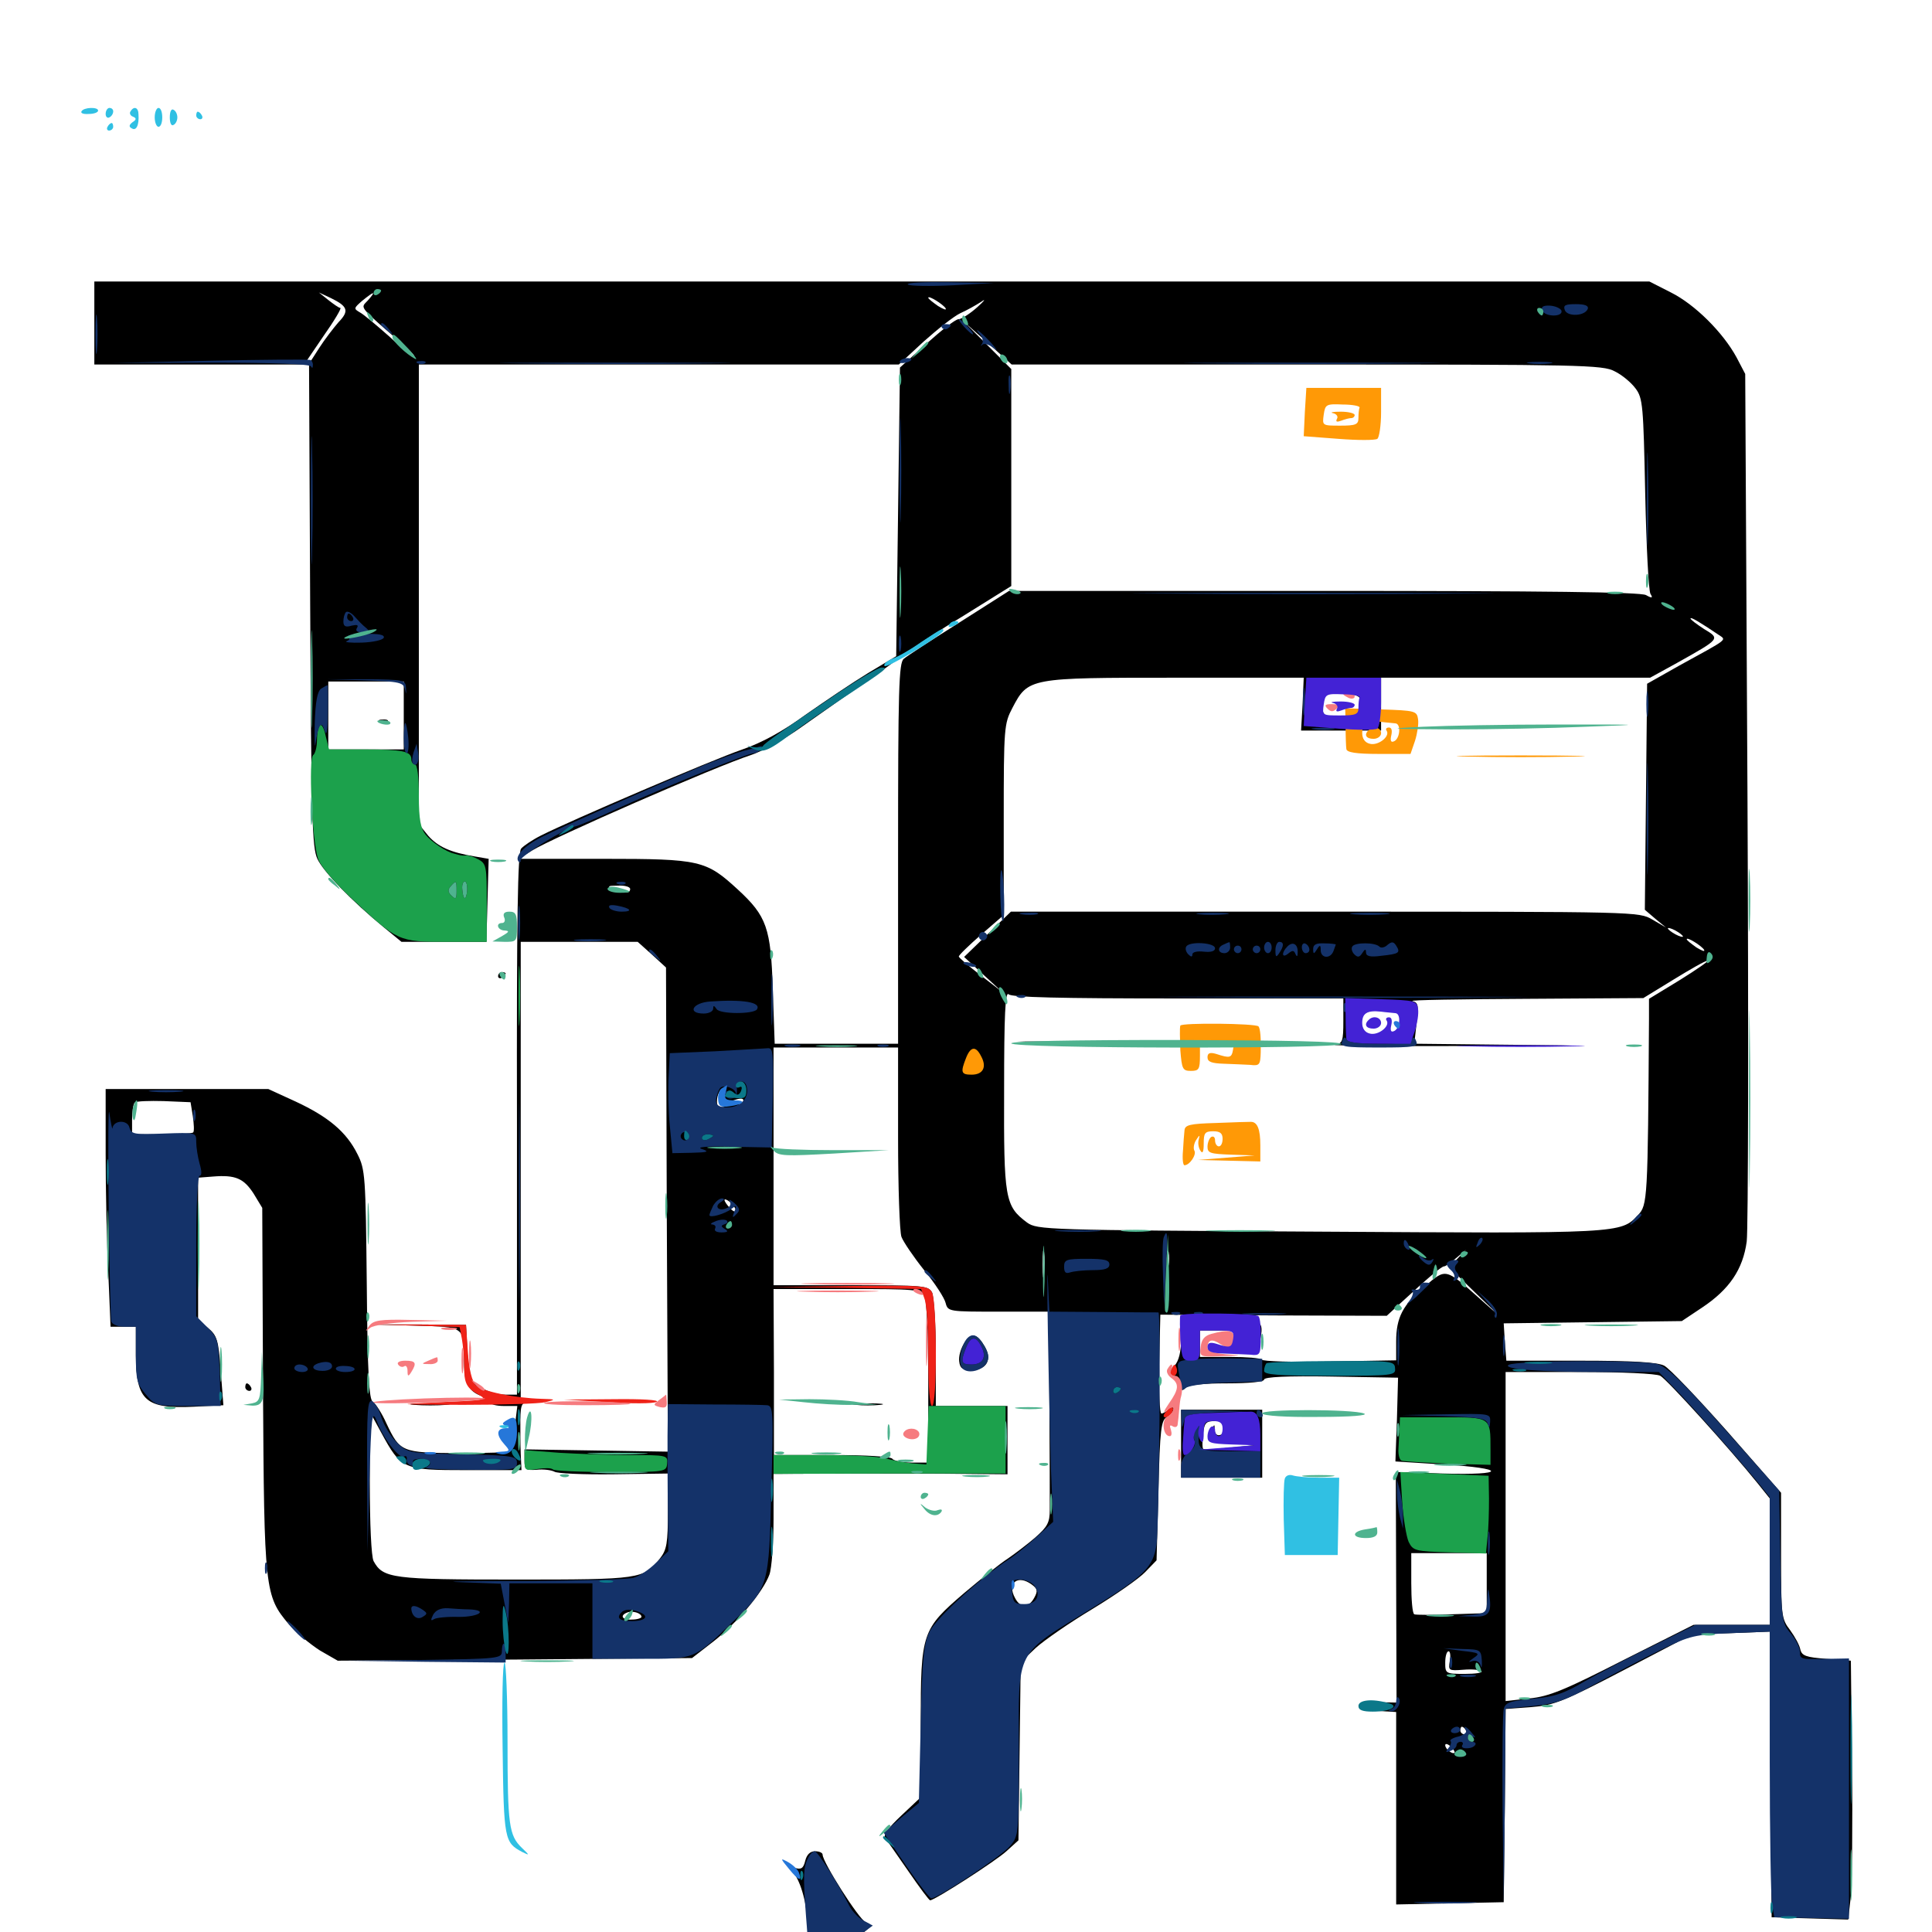 <svg xmlns="http://www.w3.org/2000/svg" viewBox="0 -1000 1000 1000">
	<path fill="#000000" d="M48.828 -832.812V-811.328H103.125H157.422L167.383 -825.977C173.047 -833.984 176.953 -840.625 176.172 -840.625C175.391 -840.625 172.656 -842.578 169.922 -844.727L165.039 -848.633L171.289 -845.703C180.078 -841.406 180.859 -839.062 175.195 -833.203C172.656 -830.273 167.969 -824.219 165.234 -819.922L159.961 -811.719L160.547 -687.109C161.133 -576.367 161.523 -561.523 164.258 -555.469C167.383 -548.828 181.836 -533.789 199.023 -519.727L207.812 -512.5H229.688H251.758L252.344 -533.984L252.93 -555.469L246.094 -556.641C233.008 -558.789 226.758 -561.719 221.68 -567.383L216.797 -573.438V-692.383V-811.328H341.016H465.234L478.125 -823.242C485.352 -829.688 493.75 -836.328 497.07 -837.891C500.195 -839.258 505.078 -841.992 507.812 -843.75C510.547 -845.703 509.57 -844.336 505.859 -841.016C502.148 -837.695 497.656 -834.766 496.094 -834.766C494.531 -834.766 487.109 -828.906 479.492 -822.07L465.82 -809.766L464.844 -734.961L463.867 -660.352L449.219 -651.562C441.211 -646.68 426.758 -636.914 416.992 -630.078C404.883 -621.289 394.531 -615.625 383.789 -611.914C368.555 -606.641 295.508 -575.391 280.078 -567.578C275.781 -565.43 271.094 -562.305 269.727 -560.742C267.969 -558.398 267.383 -525.781 267.578 -417.969V-278.125H261.719C253.516 -278.125 244.336 -283.203 243.164 -288.477C242.578 -290.82 241.992 -297.656 241.797 -303.516L241.211 -314.258L216.797 -314.453H192.383L215.039 -313.867C241.016 -313.086 240.234 -313.672 240.234 -294.336C240.234 -283.789 242.773 -279.492 250 -277.148C252.148 -276.562 253.906 -275 253.906 -274.023C253.906 -273.047 257.031 -272.266 260.938 -272.266H267.773L266.406 -261.133C265.82 -254.883 264.648 -249.414 264.258 -248.828C263.672 -248.242 251.562 -247.852 237.305 -247.852C207.812 -248.047 207.031 -248.438 200 -263.281C197.656 -268.555 194.336 -273.633 192.969 -274.414C191.016 -275.586 190.234 -288.867 189.844 -335.156C189.258 -391.406 189.062 -394.727 184.961 -402.734C179.297 -414.062 170.117 -421.875 152.93 -429.883L138.867 -436.328H96.875H54.688V-402.734C54.688 -384.18 55.273 -356.445 56.055 -341.211L57.227 -313.281H63.867H70.312V-298.242C70.508 -275 75.391 -270.703 100.195 -271.875L115.625 -272.656L114.258 -290.43C113.086 -306.641 112.305 -308.789 107.617 -312.695L102.539 -316.797V-353.711V-390.43L110.156 -391.016C121.875 -391.992 126.172 -390.039 131.25 -382.227L135.742 -374.805L136.133 -281.055C136.719 -176.758 137.109 -174.023 149.414 -159.375C153.32 -154.883 160.742 -148.828 165.625 -145.703L174.805 -140.43L266.406 -141.016L358.203 -141.797L369.531 -150.586C381.641 -160.156 394.922 -175.977 398.242 -184.961C399.414 -188.086 400.391 -200.977 400.391 -213.867V-237.109L439.062 -237.305C460.156 -237.305 487.5 -237.305 499.609 -237.109L521.484 -236.914V-254.492V-272.266H502.93H484.375V-299.805C484.375 -314.844 483.398 -328.906 482.422 -331.055C480.469 -334.57 477.93 -334.766 440.43 -334.766H400.391V-396.289V-457.812H432.617H464.844V-411.133C464.844 -385.547 465.625 -362.5 466.602 -359.766C467.578 -357.227 472.852 -349.414 478.32 -342.578C483.984 -335.742 488.867 -328.125 489.453 -325.586C490.625 -321.094 491.211 -321.094 516.797 -321.094H542.969L543.164 -273.828C543.359 -247.656 543.359 -222.852 543.359 -218.555C543.359 -211.914 542.188 -209.766 535.742 -204.102C531.641 -200.586 525.195 -195.703 521.484 -193.164C517.773 -190.82 507.812 -182.812 499.219 -175.586C477.148 -156.641 476.562 -155.078 476.562 -108.008V-69.727L466.602 -60.352C459.766 -53.906 457.031 -50.195 458.203 -48.633C459.18 -47.266 464.648 -39.453 470.312 -31.25C475.977 -23.047 480.859 -16.406 481.445 -16.406C483.789 -16.406 515.625 -36.914 520.898 -41.797L527.148 -47.461L527.734 -93.555L528.32 -139.648L536.133 -147.07C540.43 -150.977 553.711 -160.156 565.43 -167.188C577.344 -174.414 589.648 -183.008 592.773 -186.328L598.633 -192.383L599.609 -228.516C600.391 -260.352 600.977 -265.039 604.102 -266.602C605.859 -267.773 607.422 -269.531 607.422 -270.703C607.422 -272.461 606.836 -272.461 605.078 -270.703C603.711 -269.336 601.953 -268.359 601.172 -268.359C600.195 -268.359 599.805 -279.883 600 -293.945L600.586 -319.531L659.18 -319.141L717.773 -318.945L724.805 -325.391C739.453 -338.867 746.094 -344.531 747.461 -344.531C748.242 -344.531 750.977 -346.484 753.711 -348.828L758.789 -353.125L754.492 -348.633L750.195 -343.945L764.258 -330.273C777.148 -317.969 777.344 -317.578 766.016 -327.734C748.047 -343.75 748.438 -343.555 737.695 -334.375C725.977 -324.609 722.656 -317.969 722.656 -305.664V-295.898L688.281 -295.312C669.336 -294.922 653.516 -295.312 652.93 -296.289C652.539 -297.07 645.117 -297.656 636.523 -297.656H621.094V-304.492V-311.328H630.859C640.43 -311.328 640.625 -311.133 639.453 -306.445C637.891 -300 643.945 -297.266 647.656 -302.539C650.391 -306.055 650.391 -306.055 650.586 -302.344C650.781 -300.391 651.562 -301.758 652.148 -305.469C654.297 -316.992 653.906 -317.188 631.641 -317.188H611.328V-307.031C611.328 -300.195 610.156 -295.703 608.008 -293.164C604.688 -289.648 604.688 -289.453 608.008 -287.695C609.766 -286.523 611.328 -284.375 611.328 -282.617C611.328 -280.078 611.914 -279.883 613.672 -281.641C615.234 -283.203 622.852 -283.984 635.156 -283.984C646.875 -283.984 654.297 -284.766 654.297 -285.938C654.297 -287.305 666.211 -287.891 689.062 -287.5L723.633 -286.914L723.047 -265.234L722.266 -243.555L746.875 -241.992C780.078 -240.039 780.078 -236.328 746.875 -237.305L722.461 -238.086L722.656 -178.516L722.852 -118.75L713.477 -118.945C700.391 -118.945 699.609 -115.234 712.5 -114.453L722.656 -113.867V-64.062V-14.258L750.586 -14.844L778.32 -15.43L778.906 -65.43L779.297 -115.43L792.578 -116.406C804.492 -117.383 808.984 -119.141 840.82 -135.742L875.977 -154.102L895.898 -154.688L916.016 -155.469L916.406 -81.641L916.992 -7.617L936.914 -7.031L956.641 -6.445L958.008 -18.75C958.594 -25.586 958.984 -55.664 958.594 -85.742L958.008 -140.43L945.312 -141.406C934.766 -142.188 932.617 -142.969 931.836 -146.289C931.445 -148.438 929.102 -152.734 926.562 -156.25C922.07 -162.109 921.875 -163.477 921.875 -194.922V-227.344L894.141 -258.984C878.711 -276.367 864.062 -291.797 861.328 -293.164C857.812 -294.922 845.117 -295.703 817.969 -295.703H779.688L778.906 -305.469L778.32 -315.039L824.414 -315.625L870.508 -316.211L881.055 -323.242C895.117 -332.617 902.148 -342.969 904.102 -357.422C904.883 -363.867 905.078 -467.383 904.492 -587.695L903.32 -806.445L898.828 -815.039C891.797 -827.93 877.344 -842.383 864.844 -848.633L853.711 -854.297H451.172H48.828ZM190.43 -844.531C186.523 -840.234 184.766 -842.383 209.961 -820.508C213.281 -817.578 215.234 -815.234 214.258 -815.234C213.477 -815.234 207.812 -819.922 201.562 -825.781C195.117 -831.445 188.477 -837.109 186.328 -838.281C183.008 -840.234 183.008 -840.43 187.5 -844.336C193.75 -849.414 194.922 -849.609 190.43 -844.531ZM489.453 -840.43C490.039 -839.258 488.477 -839.844 485.547 -841.602C482.812 -843.555 480.469 -845.312 480.469 -845.898C480.469 -847.266 488.086 -842.578 489.453 -840.43ZM676.367 -811.328C817.969 -811.328 829.688 -811.133 835.742 -807.812C839.453 -806.055 844.336 -801.953 846.484 -799.023C850.391 -793.945 850.586 -790.039 851.562 -744.336C852.148 -717.188 853.32 -693.945 854.297 -692.578C855.664 -690.43 855.078 -690.234 851.953 -691.992C849.023 -693.555 799.805 -694.141 685.156 -694.141H522.266L496.484 -677.734C482.227 -668.75 469.336 -660.352 467.773 -658.984C465.234 -656.836 464.844 -643.359 464.844 -558.203V-459.766H432.812H400.977L400 -487.695C399.023 -519.727 396.875 -525.781 381.836 -539.648C365.43 -554.688 362.5 -555.469 312.5 -555.469H268.555L275.391 -559.766C286.133 -566.406 370.508 -603.32 388.672 -609.18C394.531 -611.133 406.445 -617.578 415.039 -623.828C423.633 -629.883 437.305 -639.453 445.312 -645.117C453.32 -650.586 463.477 -657.812 467.773 -661.133C472.07 -664.453 486.328 -673.828 499.609 -681.836L523.438 -696.68V-752.734V-808.984L511.328 -821.094L499.023 -833.398L511.328 -822.461L523.633 -811.328ZM889.453 -671.484C893.75 -668.555 895.117 -669.727 869.141 -655.469L852.539 -646.094L851.953 -587.695L851.367 -529.102L856.836 -524.414L862.305 -519.922L855.273 -524.023C848.242 -528.125 847.852 -528.125 685.742 -528.125H523.242L511.133 -516.406L499.023 -504.688L508.789 -495.703L518.555 -486.719L507.422 -495.312C501.367 -500 496.289 -504.297 496.289 -504.883C496.094 -505.469 501.367 -510.547 507.812 -516.211L519.531 -526.367V-575.781C519.531 -623.438 519.727 -625.391 524.023 -633.594C532.227 -649.219 532.617 -649.219 608.398 -649.219H674.805L674.219 -635.547L673.438 -621.875H694.141H714.844V-635.547V-649.219H784.375H854.102L867.969 -656.836C890.625 -669.531 890.43 -669.336 882.031 -674.414C878.125 -676.953 875 -679.297 875 -679.883C875 -680.859 879.883 -677.93 889.453 -671.484ZM700.781 -647.852C704.688 -648.242 700.977 -648.633 692.383 -648.633C683.789 -648.633 680.469 -648.242 685.156 -647.852C689.648 -647.461 696.68 -647.461 700.781 -647.852ZM208.984 -629.688V-612.109H189.453H169.922V-629.688V-647.266H189.453H208.984ZM704.688 -636.133C705.273 -632.812 703.906 -631.055 700 -629.688C691.016 -626.172 684.57 -627.93 684.375 -633.594C684.18 -641.016 685.156 -641.602 694.922 -641.016C702.734 -640.43 704.102 -639.844 704.688 -636.133ZM326.172 -539.844C326.172 -537.5 322.852 -537.5 317.383 -539.844C314.062 -541.211 314.453 -541.602 319.922 -541.602C323.242 -541.797 326.172 -541.016 326.172 -539.844ZM871.094 -515.234C871.094 -514.844 869.336 -515.234 867.188 -516.406C865.039 -517.578 863.281 -518.945 863.281 -519.531C863.281 -519.922 865.039 -519.531 867.188 -518.359C869.336 -517.188 871.094 -515.82 871.094 -515.234ZM882.031 -508.398C882.617 -507.227 881.055 -507.812 878.125 -509.57C875.391 -511.523 873.047 -513.281 873.047 -513.867C873.047 -515.234 880.664 -510.547 882.031 -508.398ZM337.5 -505.859L344.727 -499.219L345.117 -373.828L345.703 -248.633L308.594 -249.219L271.484 -249.805V-244.336C271.484 -239.258 272.07 -238.867 277.93 -239.258C281.445 -239.648 285.352 -239.062 286.914 -238.281C288.281 -237.305 302.148 -236.719 317.578 -236.914L345.703 -237.305V-217.969C345.703 -201.172 345.117 -197.852 341.602 -193.359C333.203 -182.617 331.445 -182.422 266.602 -182.422C203.125 -182.422 198.242 -183.008 193.359 -191.992C192.188 -194.336 191.406 -211.133 191.406 -232.617V-269.336L197.266 -258.594C207.617 -239.453 208.789 -239.062 241.406 -239.062H269.922L269.531 -247.461C269.336 -251.953 269.336 -259.766 269.336 -265.039C269.531 -273.633 269.922 -274.219 275 -274.414L280.273 -274.805L275 -275.586L269.531 -276.367V-394.531V-512.5H299.805H330.078ZM869.531 -492.773L853.516 -483.008V-472.852C852.93 -378.516 852.734 -376.367 847.852 -371.094C838.867 -361.523 839.258 -361.523 683.203 -362.5C540.82 -363.281 536.914 -363.477 531.641 -367.188C520.117 -375.781 519.531 -379.492 519.727 -436.133C519.727 -474.609 520.312 -487.109 522.07 -485.352C523.633 -483.789 548.438 -483.203 609.766 -483.203H695.312V-471.68C695.312 -461.133 694.922 -459.961 691.016 -459.18C688.477 -458.789 721.289 -458.398 763.672 -458.594C822.07 -458.594 827.539 -458.789 786.328 -459.18L732.031 -459.766L733.203 -470.312C734.375 -479.492 734.18 -481.055 731.055 -481.836C729.102 -482.422 755.273 -482.812 789.062 -483.008L850.586 -483.398L866.211 -492.969C874.805 -498.242 882.617 -502.734 883.789 -502.734C884.766 -502.734 878.32 -498.242 869.531 -492.773ZM709.57 -481.836C711.914 -482.227 709.961 -482.617 705.078 -482.617C700.195 -482.617 698.242 -482.227 700.781 -481.836C703.125 -481.445 707.031 -481.445 709.57 -481.836ZM725.195 -476.172C725.781 -475.586 725.391 -472.461 724.219 -469.336C722.461 -464.453 721.289 -463.672 714.844 -463.672C706.25 -463.672 702.148 -467.969 705.273 -473.828C706.641 -476.367 709.57 -477.344 715.625 -477.344C720.117 -477.344 724.414 -476.758 725.195 -476.172ZM374.023 -432.422C372.656 -427.93 372.852 -427.734 379.688 -430.469C383.008 -431.641 384.766 -431.641 384.766 -430.469C384.766 -429.297 383.594 -428.516 382.422 -428.516C381.055 -428.516 377.93 -427.93 375.586 -427.344C372.07 -426.367 371.094 -426.953 371.094 -429.883C371.094 -433.398 372.656 -436.328 374.414 -436.328C375 -436.328 374.609 -434.57 374.023 -432.422ZM99.805 -422.266C100.391 -418.164 100.586 -414.453 100 -413.867C99.414 -413.281 91.992 -412.891 83.594 -412.891H68.359V-420.312C68.359 -424.414 68.945 -428.516 69.727 -429.297C70.508 -430.078 77.344 -430.273 84.766 -430.078L98.633 -429.492ZM380.859 -373.438C380.859 -372.461 379.492 -372.852 377.93 -374.609C376.367 -376.172 375 -378.125 375 -378.906C375 -379.492 376.367 -379.102 377.93 -377.734C379.492 -376.367 380.859 -374.414 380.859 -373.438ZM540.43 -340.234C540.039 -336.719 539.648 -339.062 539.648 -345.508C539.648 -351.953 540.039 -354.883 540.43 -351.953C540.82 -349.023 540.82 -343.75 540.43 -340.234ZM604.883 -345.117C604.297 -343.164 603.906 -344.727 603.906 -348.438C603.906 -352.148 604.297 -353.711 604.883 -351.953C605.273 -350 605.273 -346.875 604.883 -345.117ZM740.43 -347.07C737.891 -350.195 736.328 -351.172 736.328 -349.609C736.328 -349.219 737.891 -347.656 739.844 -346.289C742.773 -343.75 742.969 -343.945 740.43 -347.07ZM478.516 -329.102C479.688 -326.758 480.469 -308.789 480.469 -284.18V-242.969H471.875C466.992 -242.969 462.5 -243.945 461.914 -244.922C461.133 -246.094 448.633 -246.875 430.664 -246.875H400.586V-289.844L400.391 -332.812H438.477C474.023 -332.812 476.562 -332.617 478.516 -329.102ZM859.375 -287.891C862.695 -286.133 895.312 -250.195 909.766 -232.227L916.016 -224.414V-191.797V-158.984H896.289H876.562L840.039 -140.625C809.766 -125.195 801.758 -121.875 791.602 -120.898L779.297 -119.531V-204.688V-289.844H817.578C839.062 -289.844 857.227 -289.062 859.375 -287.891ZM769.531 -180.664V-165.039L751.562 -164.453C741.602 -164.062 732.812 -164.062 732.031 -164.453C731.055 -164.844 730.469 -172.07 730.469 -180.664V-196.094H750H769.531ZM533.984 -179.883C536.914 -177.734 537.305 -176.562 535.352 -173.047C532.422 -167.578 528.125 -167.578 525.391 -172.852C521.094 -180.664 526.758 -185.156 533.984 -179.883ZM332.031 -163.086C332.031 -162.5 329.883 -161.719 327.148 -161.719C322.07 -161.328 320.508 -163.867 324.805 -165.43C327.539 -166.406 332.031 -165.039 332.031 -163.086ZM750.391 -140.234C749.609 -135.352 749.805 -135.156 757.422 -135.742C761.914 -136.133 766.016 -135.742 766.797 -134.961C767.578 -134.18 763.672 -133.594 758.203 -133.594C748.242 -133.594 748.047 -133.789 748.047 -139.453C748.047 -142.773 748.828 -145.312 749.805 -145.312C750.586 -145.312 750.977 -142.969 750.391 -140.234ZM763.281 -143.945C765.039 -144.531 763.477 -144.922 759.766 -144.922C756.055 -144.922 754.492 -144.531 756.445 -143.945C758.203 -143.555 761.328 -143.555 763.281 -143.945ZM758.789 -104.297C759.375 -103.32 758.984 -102.344 758.008 -102.344C756.836 -102.344 755.859 -103.32 755.859 -104.297C755.859 -105.469 756.25 -106.25 756.641 -106.25C757.227 -106.25 758.203 -105.469 758.789 -104.297ZM752.93 -92.773C751.758 -91.797 748.047 -94.727 748.047 -96.68C748.047 -97.656 749.219 -97.461 750.781 -96.094C752.344 -94.727 753.125 -93.164 752.93 -92.773ZM761.719 -93.75C761.719 -95.312 758.008 -94.531 756.836 -92.578C756.25 -91.406 757.031 -91.211 758.594 -91.797C760.352 -92.383 761.719 -93.359 761.719 -93.75ZM196.875 -626.367C195.312 -626.953 195.898 -627.539 198.047 -627.539C200.195 -627.734 201.367 -627.148 200.586 -626.562C200 -625.977 198.242 -625.781 196.875 -626.367ZM316.016 -274.805C312.5 -275.195 315.234 -275.586 322.266 -275.586C329.297 -275.586 332.031 -275.195 328.711 -274.805C325.195 -274.414 319.336 -274.414 316.016 -274.805ZM577.539 -459.375L526.367 -460.938H606.445C670.312 -460.742 680.664 -460.352 657.617 -459.18C641.797 -458.398 605.859 -458.398 577.539 -459.375ZM442.969 -272.852C439.453 -273.242 442.188 -273.633 449.219 -273.633C456.25 -273.633 458.984 -273.242 455.664 -272.852C452.148 -272.461 446.289 -272.461 442.969 -272.852ZM257.812 -494.727C257.812 -493.75 258.789 -493.359 259.766 -493.945C260.938 -494.531 261.719 -495.508 261.719 -496.094C261.719 -496.484 260.938 -496.875 259.766 -496.875C258.789 -496.875 257.812 -495.898 257.812 -494.727ZM499.023 -304.688C497.266 -301.953 496.094 -297.852 496.484 -295.312C496.875 -291.797 498.242 -290.82 502.734 -290.82C510.547 -290.82 513.672 -296.094 509.766 -302.93C505.664 -309.961 502.734 -310.547 499.023 -304.688ZM507.031 -303.32C505.273 -306.055 502.539 -306.055 500.781 -303.125C500 -301.758 500.195 -301.562 501.562 -302.344C503.125 -303.125 503.906 -302.344 503.906 -300.391C503.906 -297.852 504.492 -297.461 506.055 -299.023C507.227 -300.195 507.617 -302.148 507.031 -303.32ZM126.953 -282.031C126.953 -281.055 127.93 -280.078 129.102 -280.078C130.078 -280.078 130.469 -281.055 129.883 -282.031C129.297 -283.203 128.32 -283.984 127.734 -283.984C127.344 -283.984 126.953 -283.203 126.953 -282.031ZM214.453 -272.852C209.766 -273.242 213.477 -273.633 222.656 -273.633C231.836 -273.633 235.547 -273.242 231.055 -272.852C226.367 -272.461 218.945 -272.461 214.453 -272.852ZM611.328 -252.734V-235.156H632.422H653.32V-252.734V-270.312H632.422H611.328ZM634.375 -261.133C633.594 -256.641 628.906 -255.469 628.711 -259.961C628.711 -263.086 628.516 -263.086 627.148 -259.57C625 -254.297 627.734 -252.93 640.625 -252.539L651.367 -252.148L637.695 -250.781C630.273 -250 623.438 -249.609 622.852 -250C622.266 -250.195 622.266 -253.711 622.656 -257.422C623.438 -263.672 624.023 -264.453 629.297 -264.453C633.594 -264.453 634.961 -263.672 634.375 -261.133ZM640.625 -259.57C640.625 -256.836 639.844 -254.688 638.672 -254.688C637.695 -254.688 636.719 -256.836 636.719 -259.57C636.719 -262.305 637.695 -264.453 638.672 -264.453C639.844 -264.453 640.625 -262.305 640.625 -259.57ZM416.797 -36.914C415.82 -32.812 414.648 -32.227 411.328 -33.203C407.422 -34.375 407.422 -34.375 410.547 -30.859C414.648 -25.977 417.969 -13.672 417.969 -2.539V6.641L427.148 7.422C434.766 8.008 437.5 7.227 444.141 2.344C451.367 -2.93 451.758 -3.516 448.047 -5.078C444.531 -6.641 425.781 -36.133 425.781 -40.039C425.781 -41.016 424.023 -41.797 421.875 -41.797C419.336 -41.797 417.578 -40.039 416.797 -36.914Z"/>
	<path fill="#ff9906" d="M675.391 -786.719L674.805 -774.219L692.773 -772.852C702.734 -772.07 711.719 -772.07 712.891 -772.852C713.867 -773.438 714.844 -779.688 714.844 -786.719V-799.219H695.508H676.172ZM703.711 -789.062C703.32 -788.086 703.125 -785.742 703.125 -783.594C703.125 -780.273 701.758 -779.688 693.75 -779.688C684.375 -779.688 684.375 -779.688 685.156 -785.352C685.938 -790.625 686.328 -791.016 694.922 -790.625C700 -790.625 703.906 -789.844 703.711 -789.062ZM690.039 -786.133C691.797 -785.742 692.773 -784.375 691.992 -783.203C691.211 -781.641 691.992 -781.445 694.141 -782.227C696.094 -783.008 698.438 -783.594 699.414 -783.594C700.391 -783.594 701.172 -784.375 701.172 -785.156C701.172 -786.133 697.852 -786.914 693.945 -786.914C689.844 -786.914 688.086 -786.523 690.039 -786.133ZM696.484 -624.023C696.484 -618.945 696.68 -613.477 696.875 -612.305C697.07 -610.547 701.953 -609.766 713.672 -609.766H730.078L732.422 -616.602C733.594 -620.312 734.375 -625.391 733.984 -627.734C733.398 -632.031 732.422 -632.227 714.844 -632.812L696.289 -633.398ZM722.266 -625.586C725.391 -625.391 724.609 -617.188 721.289 -616.211C719.922 -615.625 719.531 -616.797 720.117 -619.336C720.703 -621.875 720.312 -623.438 718.945 -623.438C717.578 -623.438 716.992 -622.656 717.773 -621.68C719.531 -618.75 713.281 -613.867 708.984 -615.039C706.445 -615.625 705.078 -617.773 705.078 -620.508C705.078 -625.586 707.617 -627.148 714.844 -626.367C717.578 -625.977 720.898 -625.781 722.266 -625.586ZM708.398 -622.07C705.859 -619.727 707.031 -617.578 710.938 -617.578C713.086 -617.578 714.844 -618.945 714.844 -620.508C714.844 -623.438 710.742 -624.609 708.398 -622.07ZM760.352 -608.398C745.508 -608.594 757.617 -608.984 787.109 -608.984C816.602 -608.984 828.711 -608.594 814.062 -608.398C799.219 -608.008 775 -608.008 760.352 -608.398ZM610.938 -469.141C610.547 -467.969 610.742 -462.305 610.938 -456.445C611.719 -446.68 612.109 -445.703 616.406 -445.703C620.508 -445.703 621.094 -446.484 621.094 -453.516V-461.328H630.078C638.086 -461.328 638.867 -460.938 638.281 -457.031C637.5 -452.344 636.719 -452.148 629.492 -454.492C626.172 -455.469 625 -454.883 625 -452.734C625 -450.391 627.148 -449.609 633.398 -449.414C637.891 -449.219 643.945 -449.023 647.07 -448.828C651.953 -448.242 652.344 -448.828 652.539 -455.273C652.734 -462.5 652.344 -467.773 651.367 -468.75C650 -470.312 611.523 -470.703 610.938 -469.141ZM500 -452.344C497.07 -444.922 497.461 -443.75 502.93 -443.75C508.789 -443.75 510.938 -447.656 507.812 -453.32C505.078 -458.789 502.344 -458.398 500 -452.344ZM629.492 -418.75C615.82 -418.359 613.281 -417.773 613.086 -414.844C612.891 -413.086 612.5 -408.203 612.305 -404.297C611.914 -400.195 612.305 -396.875 613.086 -396.875C615.82 -396.875 619.531 -402.539 618.164 -404.492C617.578 -405.664 617.969 -408.203 619.141 -409.961C620.898 -412.695 621.094 -412.695 620.508 -410.352C619.922 -408.594 620.312 -406.055 621.289 -404.492C622.461 -402.539 623.047 -403.711 623.047 -408.203C623.047 -413.477 623.633 -414.453 627.93 -414.453C631.445 -414.453 632.812 -413.477 632.812 -410.547C632.812 -408.398 632.031 -406.641 630.859 -406.641C629.883 -406.641 628.906 -408.008 628.906 -409.766C628.906 -411.328 628.125 -412.109 626.953 -411.523C625.977 -410.938 625 -408.594 625 -406.445C625 -403.125 626.562 -402.734 637.305 -402.344L649.414 -401.953L634.766 -400.781L620.117 -399.609L636.328 -399.219L652.344 -398.828V-407.227C652.344 -415.625 650.781 -419.336 647.461 -419.336C646.484 -419.336 638.281 -419.141 629.492 -418.75Z"/>
	<path fill="#ef2218" d="M438.086 -333.398L476.758 -332.812L478.516 -327.734C479.688 -325 480.469 -311.328 480.469 -297.461C480.469 -282.031 481.25 -272.266 482.422 -272.266C485.156 -272.266 484.961 -325.977 482.422 -331.055C480.469 -334.57 478.125 -334.766 439.844 -334.375L399.414 -333.789ZM215.039 -313.867L237.891 -313.086L239.062 -307.031C239.648 -303.711 240.234 -297.461 240.234 -292.969C240.234 -283.789 241.406 -281.641 248.047 -277.93C252.539 -275.391 250.586 -275.195 227.539 -274.219C203.516 -273.047 204.102 -273.047 239.258 -272.852C259.766 -272.852 279.102 -273.438 282.227 -274.219C287.891 -275.586 287.891 -275.781 280.273 -275.977C266.406 -276.367 249.414 -279.883 246.289 -283.008C244.336 -284.961 242.773 -291.016 242.188 -300.195L241.211 -314.258L216.797 -314.453H192.383ZM606.641 -291.992C605.859 -290.625 605.664 -289.062 606.25 -288.477C608.008 -286.719 609.961 -289.258 608.984 -291.992C608.203 -294.141 607.812 -294.141 606.641 -291.992ZM314.453 -274.219L291.992 -275.586L317.383 -275.781C332.227 -275.977 341.602 -275.391 339.844 -274.414C338.281 -273.438 326.758 -273.438 314.453 -274.219ZM603.516 -269.336C601.953 -267.578 601.953 -266.406 603.125 -266.406C605.469 -266.406 608.203 -270.117 606.836 -271.484C606.445 -271.875 604.883 -271.094 603.516 -269.336Z"/>
	<path fill="#1ca14c" d="M165.625 -624.609C164.648 -623.828 164.062 -620.312 164.062 -616.797C164.062 -613.281 163.086 -609.766 162.109 -609.18C159.57 -607.617 161.523 -565.625 164.453 -556.055C165.625 -551.953 172.266 -544.141 182.227 -534.766C205.859 -512.695 206.25 -512.5 231.055 -512.5H251.953V-532.617C251.953 -551.758 251.758 -552.93 247.461 -555.273C244.922 -556.641 242.188 -557.422 241.016 -557.227C240.039 -557.031 238.672 -557.227 237.891 -557.422C236.914 -557.617 235.742 -558.008 234.961 -558.203C231.055 -558.984 223.242 -564.258 220.312 -567.969C217.773 -571.094 216.797 -575.781 216.797 -588.281C216.797 -597.656 216.016 -604.297 214.844 -604.297C213.867 -604.297 212.891 -605.469 212.891 -607.031C212.891 -611.133 208.398 -612.109 188.477 -612.109H170.312L168.555 -619.141C167.773 -623.047 166.406 -625.391 165.625 -624.609ZM236.328 -538.867C236.328 -534.766 235.938 -534.18 233.789 -536.328C231.836 -538.086 231.641 -539.453 233.203 -541.211C236.133 -544.531 236.328 -544.336 236.328 -538.867ZM241.797 -538.867C241.211 -533.398 239.648 -534.18 239.258 -539.844C239.062 -541.992 239.648 -543.75 240.625 -543.75C241.406 -543.75 241.992 -541.602 241.797 -538.867ZM268.359 -484.18C268.359 -470.312 268.555 -464.844 268.945 -472.07C269.336 -479.297 269.336 -490.82 268.945 -497.461C268.555 -504.102 268.359 -498.242 268.359 -484.18ZM480.078 -257.227L479.492 -241.992L472.07 -242.578C467.969 -242.969 461.914 -244.141 458.398 -245.117C455.078 -246.094 440.43 -246.875 426.367 -246.875H400.391V-241.992V-237.109L460.547 -237.305H520.508V-254.883V-272.266H500.586H480.664ZM724.414 -261.133C724.219 -258.008 724.023 -253.125 723.828 -250C723.633 -247.07 724.414 -244.141 725.586 -243.945C726.562 -243.555 737.5 -242.969 749.609 -242.383L771.484 -241.797V-249.609C771.484 -266.797 771.875 -266.406 746.875 -266.406H724.609ZM271.484 -243.945C271.484 -238.867 271.875 -238.672 278.125 -239.648C281.836 -240.234 285.352 -240.234 286.133 -239.453C286.719 -238.672 300.195 -238.086 316.211 -238.086C344.531 -238.086 344.922 -238.086 345.312 -242.578C345.703 -246.68 345.117 -246.875 326.367 -246.875C315.82 -246.875 299.219 -247.461 289.453 -248.047L271.484 -249.414ZM725.781 -222.461C726.367 -213.867 727.93 -204.688 729.102 -201.953C731.445 -197.266 732.422 -197.07 750.391 -196.484L769.141 -195.898L769.922 -204.297C770.508 -208.984 770.703 -217.969 770.703 -224.414L770.508 -236.133L747.656 -237.109L724.805 -238.086Z"/>
	<path fill="#143269" d="M469.922 -852.734C468.75 -853.711 478.516 -854.102 491.406 -853.906L514.648 -853.516L493.164 -852.344C481.445 -851.758 470.898 -851.953 469.922 -852.734ZM49.414 -826.953C49.414 -817.773 49.805 -814.062 50.195 -818.75C50.586 -823.242 50.586 -830.664 50.195 -835.352C49.805 -839.844 49.414 -836.133 49.414 -826.953ZM798.242 -839.258C799.609 -835.938 809.18 -835.742 808.203 -839.258C807.617 -840.43 805.078 -841.602 802.344 -841.797C798.828 -841.992 797.461 -841.211 798.242 -839.258ZM809.961 -839.453C811.328 -835.938 820.508 -836.328 821.875 -840.234C822.266 -841.797 820.312 -842.578 815.625 -842.578C810.156 -842.578 808.984 -841.992 809.961 -839.453ZM499.023 -830.859C500.977 -828.711 502.93 -826.953 503.516 -826.953C504.102 -826.953 502.93 -828.711 500.977 -830.859C499.023 -833.008 497.07 -834.766 496.484 -834.766C495.898 -834.766 497.07 -833.008 499.023 -830.859ZM197.266 -832.031C197.266 -831.641 198.828 -830.078 200.781 -828.711C203.711 -826.172 203.906 -826.367 201.367 -829.492C198.828 -832.617 197.266 -833.594 197.266 -832.031ZM487.5 -830.469C488.086 -829.492 489.453 -829.297 490.43 -829.883C492.969 -831.641 492.578 -832.227 489.258 -832.227C487.695 -832.227 486.914 -831.445 487.5 -830.469ZM507.617 -826.367C508.789 -824.805 508.984 -822.852 508.203 -821.875C507.422 -820.898 507.617 -820.703 508.594 -821.68C509.57 -822.461 512.305 -821.484 514.453 -819.727C516.797 -817.773 516.016 -819.141 512.891 -822.656C507.227 -828.711 503.125 -831.641 507.617 -826.367ZM108.398 -813.281L57.617 -812.109L108.984 -812.305C141.211 -812.305 160.547 -811.523 160.938 -810.352C161.523 -809.375 161.914 -809.375 161.914 -810.742C162.109 -811.914 161.523 -813.281 160.742 -813.672C159.766 -814.062 136.328 -813.867 108.398 -813.281ZM465.82 -813.086C466.211 -813.867 467.969 -814.648 469.727 -814.648C473.242 -814.648 471.875 -812.695 467.773 -812.109C466.211 -811.914 465.234 -812.305 465.82 -813.086ZM216.406 -811.914C214.844 -812.5 215.43 -813.086 217.578 -813.086C219.727 -813.281 220.898 -812.695 220.117 -812.109C219.531 -811.523 217.773 -811.328 216.406 -811.914ZM270.117 -811.914C243.359 -812.109 265.234 -812.305 318.359 -812.305C371.484 -812.305 393.359 -812.109 366.797 -811.914C340.039 -811.523 296.68 -811.523 270.117 -811.914ZM625.586 -811.914C595.703 -812.109 619.727 -812.305 678.711 -812.305C737.891 -812.305 762.305 -812.109 733.008 -811.914C703.906 -811.523 655.469 -811.523 625.586 -811.914ZM791.602 -811.914C788.477 -812.305 791.016 -812.695 796.875 -812.695C802.734 -812.695 805.273 -812.305 802.344 -811.914C799.219 -811.523 794.531 -811.523 791.602 -811.914ZM522.07 -800.586C522.07 -796.289 522.461 -794.727 522.852 -797.266C523.242 -799.609 523.242 -803.125 522.852 -805.078C522.266 -806.836 521.875 -804.883 522.07 -800.586ZM465.625 -756.641C465.625 -732.422 466.016 -722.656 466.211 -734.766C466.602 -746.68 466.602 -766.602 466.211 -778.711C466.016 -790.625 465.625 -780.859 465.625 -756.641ZM160.938 -741.016C160.938 -711.523 161.328 -699.414 161.523 -714.258C161.914 -728.906 161.914 -753.125 161.523 -767.969C161.328 -782.617 160.938 -770.508 160.938 -741.016ZM852.344 -741.992C852.344 -720.508 852.734 -711.523 852.93 -721.875C853.32 -732.227 853.32 -749.805 852.93 -760.938C852.734 -772.07 852.344 -763.477 852.344 -741.992ZM604.102 -692.773C562.305 -692.969 596.484 -693.164 679.688 -693.164C762.891 -693.164 797.07 -692.969 755.469 -692.773C713.672 -692.383 645.703 -692.383 604.102 -692.773ZM179.102 -683.203C178.32 -682.422 177.734 -680.273 177.734 -678.32C177.734 -675.781 178.906 -675.195 182.031 -676.172C184.766 -676.758 185.742 -676.562 184.766 -675C183.789 -673.438 184.961 -672.656 187.695 -672.656C191.406 -672.656 191.797 -673.047 189.258 -675.195C187.695 -676.367 185.156 -679.102 183.398 -681.055C181.836 -682.812 179.883 -683.789 179.102 -683.203ZM182.617 -680.469C183.203 -679.492 182.812 -678.516 181.836 -678.516C180.664 -678.516 179.688 -679.492 179.688 -680.469C179.688 -681.641 180.078 -682.422 180.469 -682.422C181.055 -682.422 182.031 -681.641 182.617 -680.469ZM180.078 -670.508C179.102 -671.094 183.008 -671.875 188.672 -671.875C195.898 -672.07 199.219 -671.484 198.633 -669.922C198.242 -668.75 193.164 -667.578 187.305 -667.383C181.445 -667.188 177.93 -667.578 179.492 -668.164C181.055 -668.75 181.25 -669.727 180.078 -670.508ZM465.234 -666.797C465.234 -663.086 465.625 -661.523 466.211 -663.477C466.602 -665.234 466.602 -668.359 466.211 -670.312C465.625 -672.07 465.234 -670.508 465.234 -666.797ZM188.867 -647.852C206.836 -647.266 208.789 -646.68 209.57 -643.359C210.352 -640.234 210.352 -640.234 210.156 -643.75C209.961 -648.047 209.375 -648.242 189.453 -648.438H168.945ZM674.414 -636.523C674.414 -630.078 674.805 -627.734 675.195 -631.25C675.586 -634.766 675.586 -640.039 675.195 -642.969C674.805 -645.898 674.414 -642.969 674.414 -636.523ZM166.211 -643.555C164.258 -642.188 163.281 -636.914 162.891 -625.391C162.695 -616.602 162.891 -611.914 163.281 -615.039C164.844 -625.195 166.406 -627.344 167.969 -621.875C169.141 -618.555 169.531 -621.484 169.727 -631.25C169.922 -638.867 169.727 -645.312 169.531 -645.312C169.141 -645.312 167.773 -644.531 166.211 -643.555ZM852.148 -635.547C852.148 -629.688 852.539 -627.148 852.93 -630.273C853.32 -633.203 853.32 -637.891 852.93 -641.016C852.539 -643.945 852.148 -641.406 852.148 -635.547ZM208.984 -617.969C208.984 -613.672 209.57 -610.156 210.547 -610.156C211.328 -610.156 211.719 -613.672 211.328 -617.969C210.938 -622.266 210.156 -625.781 209.766 -625.781C209.375 -625.781 208.984 -622.266 208.984 -617.969ZM680.273 -622.461C677.148 -622.852 679.297 -623.242 684.57 -623.242C690.039 -623.242 692.383 -622.852 690.039 -622.461C687.5 -622.07 683.203 -622.07 680.273 -622.461ZM852.344 -575.977C852.344 -550.195 852.734 -539.844 852.93 -553.125C853.32 -566.406 853.32 -587.5 852.93 -600C852.734 -612.5 852.344 -601.758 852.344 -575.977ZM214.062 -610.547C213.281 -608.008 213.086 -605.469 213.672 -604.883C215.625 -602.734 217.188 -605.664 216.406 -610.547L215.625 -615.039ZM384.766 -611.328C379.883 -609.961 370.703 -606.445 364.258 -603.906C337.109 -592.383 289.258 -571.289 280.078 -566.602C270.898 -561.914 266.016 -556.445 268.555 -553.906C269.141 -553.32 269.531 -553.711 269.531 -554.883C269.531 -557.031 293.164 -571.68 297.852 -572.266C299.219 -572.461 309.961 -576.953 321.68 -582.422C345.898 -593.359 387.109 -610.156 390.234 -610.156C391.406 -610.156 392.969 -611.133 393.555 -612.109C394.141 -613.281 394.531 -614.062 394.141 -613.867C393.75 -613.867 389.648 -612.5 384.766 -611.328ZM517.773 -536.328C517.969 -528.516 518.555 -522.656 519.141 -523.242C520.508 -524.414 519.531 -548.242 518.359 -549.609C517.773 -550 517.578 -544.141 517.773 -536.328ZM319.922 -542.383C318.359 -542.969 318.945 -543.555 321.094 -543.555C323.242 -543.75 324.414 -543.164 323.633 -542.578C323.047 -541.992 321.289 -541.797 319.922 -542.383ZM268.164 -522.266C268.164 -514.258 268.555 -510.938 268.945 -515.039C269.336 -518.945 269.336 -525.586 268.945 -529.688C268.555 -533.594 268.164 -530.273 268.164 -522.266ZM315.43 -530.078C316.016 -529.102 318.945 -528.125 321.68 -528.125C327.93 -528.125 326.562 -529.883 319.336 -531.25C316.016 -531.836 314.648 -531.445 315.43 -530.078ZM528.906 -526.758C526.367 -527.148 527.93 -527.539 532.227 -527.539C536.523 -527.734 538.477 -527.344 536.719 -526.758C534.766 -526.367 531.25 -526.367 528.906 -526.758ZM620.508 -526.758C617.188 -527.148 620.508 -527.539 627.93 -527.539C635.547 -527.539 638.281 -527.148 634.18 -526.758C630.273 -526.367 624.023 -526.367 620.508 -526.758ZM700.781 -526.758C696.094 -527.148 699.805 -527.539 708.984 -527.539C718.164 -527.539 721.875 -527.148 717.383 -526.758C712.695 -526.367 705.273 -526.367 700.781 -526.758ZM507.031 -516.602C506.25 -515.625 506.641 -514.258 507.617 -513.672C508.594 -512.891 509.961 -513.281 510.547 -514.258C511.328 -515.234 510.938 -516.602 509.961 -517.188C508.984 -517.969 507.617 -517.578 507.031 -516.602ZM298.242 -513.086C294.922 -513.477 298.242 -513.867 305.664 -513.867C313.281 -513.867 316.016 -513.477 311.914 -513.086C308.008 -512.695 301.758 -512.695 298.242 -513.086ZM614.062 -510.156C613.281 -509.18 613.867 -507.227 615.039 -506.055C616.406 -504.688 617.188 -504.492 617.188 -506.055C617.188 -507.227 619.727 -507.812 623.047 -507.422C626.758 -507.031 628.906 -507.617 628.906 -509.18C628.906 -512.109 615.82 -512.891 614.062 -510.156ZM633.398 -511.133C629.883 -509.766 630.273 -506.641 633.789 -506.641C635.352 -506.641 636.719 -508.008 636.719 -509.57C636.719 -511.133 636.523 -512.5 636.328 -512.305C635.938 -512.305 634.57 -511.719 633.398 -511.133ZM654.297 -509.57C654.297 -508.008 655.273 -506.641 656.25 -506.641C657.422 -506.641 658.203 -508.008 658.203 -509.57C658.203 -511.133 657.422 -512.5 656.25 -512.5C655.273 -512.5 654.297 -511.133 654.297 -509.57ZM660.156 -508.203C660.156 -504.492 660.547 -504.297 662.109 -506.641C664.648 -510.352 664.648 -512.5 662.109 -512.5C661.133 -512.5 660.156 -510.547 660.156 -508.203ZM666.406 -510.156C663.086 -506.836 663.477 -503.711 666.797 -506.445C668.945 -508.203 669.727 -508.203 670.508 -506.25C671.289 -504.492 671.68 -504.883 671.68 -507.031C671.875 -511.328 669.141 -512.891 666.406 -510.156ZM673.828 -509.766C673.828 -508.008 674.805 -506.641 675.781 -506.641C676.953 -506.641 677.734 -507.422 677.734 -508.398C677.734 -509.57 676.953 -510.938 675.781 -511.523C674.805 -512.109 673.828 -511.328 673.828 -509.766ZM679.688 -508.789C679.688 -506.055 680.078 -506.055 681.641 -508.594C683.203 -511.133 683.594 -510.938 683.594 -508.203C683.594 -503.906 688.672 -503.516 690.234 -507.812C690.82 -509.57 691.406 -510.938 691.406 -511.133C691.406 -511.328 688.867 -511.719 685.547 -511.719C681.25 -511.914 679.688 -511.133 679.688 -508.789ZM700 -510.156C699.219 -509.18 699.805 -507.227 700.977 -506.055C702.734 -504.297 703.711 -504.492 705.078 -506.641C706.445 -508.789 707.031 -508.984 707.031 -507.031C707.031 -505.078 709.18 -504.492 714.844 -505.273C724.219 -506.25 725 -506.836 722.656 -510.547C721.289 -512.695 720.312 -512.695 718.164 -510.938C716.797 -509.57 714.844 -509.18 714.062 -509.961C711.914 -512.305 701.367 -512.305 700 -510.156ZM638.672 -508.594C638.672 -507.617 639.648 -506.641 640.625 -506.641C641.797 -506.641 642.578 -507.617 642.578 -508.594C642.578 -509.766 641.797 -510.547 640.625 -510.547C639.648 -510.547 638.672 -509.766 638.672 -508.594ZM648.438 -508.594C648.438 -507.617 649.414 -506.641 650.391 -506.641C651.562 -506.641 652.344 -507.617 652.344 -508.594C652.344 -509.766 651.562 -510.547 650.391 -510.547C649.414 -510.547 648.438 -509.766 648.438 -508.594ZM335.938 -507.812C335.938 -507.422 337.5 -505.859 339.453 -504.492C342.383 -501.953 342.578 -502.148 340.039 -505.273C337.5 -508.398 335.938 -509.375 335.938 -507.812ZM399.219 -482.227C399.219 -470.508 399.414 -465.82 399.805 -472.07C400.195 -478.32 400.195 -487.891 399.805 -493.555C399.414 -499.219 399.219 -494.141 399.219 -482.227ZM498.828 -501.172C498.242 -501.953 499.023 -502.148 500.781 -501.953C502.344 -501.758 504.297 -500.977 505.078 -500.391C505.664 -499.609 504.883 -499.414 503.125 -499.609C501.562 -499.805 499.609 -500.586 498.828 -501.172ZM526.953 -483.789C525.391 -484.375 525.977 -484.961 528.125 -484.961C530.273 -485.156 531.445 -484.57 530.664 -483.984C530.078 -483.398 528.32 -483.203 526.953 -483.789ZM616.797 -483.789C573.438 -483.984 608.398 -484.18 694.336 -484.18C780.273 -484.18 815.625 -483.984 773.047 -483.789C730.469 -483.398 660.156 -483.398 616.797 -483.789ZM367.773 -481.641C358.398 -481.055 355.469 -475.391 364.258 -475.391C366.992 -475.391 369.141 -476.562 369.141 -477.93C369.141 -479.688 369.531 -479.688 370.898 -477.734C372.461 -475 390.039 -475 391.797 -477.539C394.141 -481.25 384.57 -482.812 367.773 -481.641ZM695.508 -478.125C695.508 -475.977 696.094 -475.391 696.68 -476.953C697.266 -478.32 697.07 -480.078 696.484 -480.664C695.898 -481.445 695.312 -480.273 695.508 -478.125ZM694.727 -461.133C693.555 -458.203 695.508 -457.812 713.867 -457.812C732.227 -457.812 734.18 -458.203 733.008 -461.133C732.227 -463.281 731.445 -463.477 730.859 -462.109C730.469 -460.547 724.805 -459.766 713.867 -459.766C702.93 -459.766 697.266 -460.547 696.875 -462.109C696.289 -463.477 695.508 -463.281 694.727 -461.133ZM268.555 -377.734C268.555 -332.031 268.75 -313.477 268.945 -336.133C269.336 -358.984 269.336 -396.484 268.945 -419.141C268.75 -441.992 268.555 -423.438 268.555 -377.734ZM406.836 -458.398C404.883 -458.984 406.445 -459.375 410.156 -459.375C413.867 -459.375 415.43 -458.984 413.672 -458.398C411.719 -458.008 408.594 -458.008 406.836 -458.398ZM454.688 -458.398C453.32 -458.984 454.297 -459.375 457.031 -459.375C459.766 -459.375 460.742 -458.984 459.57 -458.398C458.203 -458.008 455.859 -458.008 454.688 -458.398ZM370.117 -455.859L346.68 -454.883L346.094 -443.164C345.703 -436.719 345.898 -425 346.68 -417.383L348.047 -403.125L358.008 -403.32C366.406 -403.516 367.383 -403.906 363.281 -405.273C360.156 -406.25 365.43 -406.836 378.906 -406.445L399.414 -406.055L400 -432.031C400.391 -455.859 400.195 -457.812 397.07 -457.422C395.117 -457.227 383.008 -456.641 370.117 -455.859ZM386.719 -435.352C386.719 -429.883 381.055 -425.977 374.414 -426.953C371.289 -427.344 370.312 -428.711 370.703 -431.445C371.094 -433.594 372.07 -436.133 372.852 -436.914C374.805 -438.867 380.859 -436.523 380.859 -433.984C380.859 -432.617 379.883 -432.812 378.32 -434.18C376.367 -435.742 375.586 -435.547 375.586 -433.594C375.586 -432.031 376.953 -431.055 378.711 -431.445C380.664 -431.641 381.641 -433.594 381.445 -436.133C381.055 -438.672 382.031 -440.234 383.789 -440.234C385.547 -440.234 386.719 -438.477 386.719 -435.352ZM356.25 -410.742C355.664 -409.766 354.297 -409.375 353.32 -410.156C352.344 -410.742 351.953 -412.109 352.734 -413.086C353.32 -414.062 354.688 -414.453 355.664 -413.672C356.641 -413.086 357.031 -411.719 356.25 -410.742ZM369.141 -412.109C369.141 -411.719 367.773 -410.938 366.211 -410.156C364.648 -409.57 363.281 -409.961 363.281 -410.938C363.281 -412.109 364.648 -412.891 366.211 -412.891C367.773 -412.891 369.141 -412.5 369.141 -412.109ZM78.711 -434.961C74.609 -435.352 77.93 -435.742 85.938 -435.742C93.945 -435.742 97.266 -435.352 93.359 -434.961C89.258 -434.57 82.617 -434.57 78.711 -434.961ZM56.25 -375.781C56.641 -344.141 57.227 -316.992 57.617 -315.82C58.203 -314.453 61.133 -313.281 64.453 -313.281H70.312V-298.828C70.312 -285.938 70.898 -283.594 75.391 -278.32C80.273 -272.461 80.859 -272.266 97.266 -272.266H114.258L113.672 -289.844C113.086 -306.25 112.695 -307.812 107.227 -313.086L101.562 -318.75V-355.078C101.562 -376.172 102.344 -391.406 103.32 -391.406C104.492 -391.406 104.492 -393.75 103.32 -397.656C102.344 -401.172 101.562 -406.25 101.562 -408.984C101.562 -413.867 101.562 -413.867 84.766 -413.281C69.531 -412.695 67.969 -412.891 66.992 -416.406C66.016 -420.508 58.789 -420.312 58.203 -416.016C58.203 -414.844 57.422 -418.359 56.641 -423.633C56.055 -429.102 55.859 -407.422 56.25 -375.781ZM100 -422.656C100 -419.922 100.391 -418.945 100.977 -420.312C101.367 -421.484 101.367 -423.828 100.977 -425.195C100.391 -426.367 100 -425.391 100 -422.656ZM369.141 -375.977C368.164 -373.828 367.188 -371.68 367.188 -371.094C367.188 -369.336 375.195 -371.68 378.516 -374.219C381.25 -376.367 381.445 -376.172 380.078 -372.852C378.906 -369.727 379.102 -369.336 381.055 -371.484C383.203 -373.438 383.008 -374.609 380.078 -377.344C377.93 -379.102 376.953 -379.492 377.734 -378.125C378.516 -376.758 377.93 -375.195 375.977 -374.609C371.875 -372.852 369.531 -375.586 373.047 -377.734C375 -378.906 375.195 -379.688 373.633 -379.688C372.266 -379.688 370.312 -377.93 369.141 -375.977ZM845.508 -368.555C842.969 -365.43 843.164 -365.234 846.289 -367.773C848.047 -369.141 849.609 -370.703 849.609 -371.094C849.609 -372.656 848.047 -371.68 845.508 -368.555ZM370.117 -367.773C367.969 -366.992 367.383 -366.211 368.75 -366.211C370.117 -366.016 370.703 -365.234 370.117 -364.062C369.531 -362.891 370.898 -362.109 373.438 -362.109C376.758 -362.109 377.148 -362.695 375.195 -363.867C373.047 -365.234 373.047 -365.625 375.195 -366.406C376.562 -366.797 376.953 -367.773 375.977 -368.359C374.805 -368.945 372.266 -368.75 370.117 -367.773ZM548.438 -362.695C542.773 -363.086 546.875 -363.281 557.617 -363.281C568.359 -363.281 573.047 -363.086 567.969 -362.695C562.891 -362.305 554.102 -362.305 548.438 -362.695ZM602.344 -359.57C601.758 -358.008 601.562 -349.414 601.953 -340.43L602.539 -324.023L603.516 -343.164C604.492 -361.914 604.297 -364.453 602.344 -359.57ZM764.844 -356.836C763.672 -354.102 763.867 -353.906 765.82 -355.664C767.188 -357.031 767.773 -358.594 767.188 -359.18C766.602 -359.766 765.43 -358.789 764.844 -356.836ZM726.562 -356.445C726.562 -355.273 727.344 -353.906 728.516 -353.32C729.688 -352.734 729.883 -353.516 729.297 -355.078C727.93 -358.594 726.562 -359.18 726.562 -356.445ZM542.383 -310.352C542.773 -286.719 543.555 -255.078 543.945 -239.844L545.117 -212.305L536.523 -204.492C531.836 -200.195 525.391 -194.922 522.266 -192.969C508.203 -183.984 484.766 -162.695 481.25 -155.664C478.125 -149.414 477.344 -142.188 476.562 -107.617L475.586 -66.797L466.406 -59.18L457.422 -51.367L468.945 -34.375C475.391 -25 481.25 -17.383 482.031 -17.383C485.352 -17.383 518.359 -39.258 522.656 -44.336C527.344 -49.805 527.344 -50.195 527.344 -93.164C527.344 -147.852 524.414 -142.383 566.797 -168.555C592.383 -184.375 596.875 -188.867 598.633 -200.586C600 -210.742 600.977 -320.703 599.609 -320.703C599.023 -320.703 586.133 -320.703 570.898 -320.898L543.164 -321.094L542.383 -337.305C541.992 -346.094 541.992 -333.984 542.383 -310.352ZM580.078 -281.25C580.078 -280.664 579.297 -279.688 578.125 -279.102C577.148 -278.516 576.172 -278.906 576.172 -279.883C576.172 -281.055 577.148 -282.031 578.125 -282.031C579.297 -282.031 580.078 -281.641 580.078 -281.25ZM589.258 -269.141C590.039 -269.727 588.867 -270.312 586.719 -270.117C584.57 -270.117 583.984 -269.531 585.547 -268.945C586.914 -268.359 588.672 -268.555 589.258 -269.141ZM535.156 -179.492C539.062 -174.609 536.719 -169.727 530.273 -169.727C525 -169.727 524.414 -170.508 523.828 -176.172C523.242 -181.641 523.828 -182.422 527.93 -182.422C530.664 -182.422 533.789 -181.055 535.156 -179.492ZM734.375 -349.805C734.375 -350.391 735.547 -349.805 736.914 -348.633C738.477 -347.461 740.43 -347.266 741.211 -348.047C742.188 -348.828 742.188 -348.242 741.406 -346.875C740.234 -344.922 739.258 -344.922 737.109 -346.68C735.547 -347.852 734.375 -349.414 734.375 -349.805ZM550.781 -344.336C550.781 -341.406 551.562 -340.625 553.906 -341.406C555.664 -341.992 560.938 -342.578 565.625 -342.578C571.875 -342.578 574.219 -343.359 574.219 -345.508C574.219 -347.852 571.68 -348.438 562.5 -348.438C551.953 -348.438 550.781 -348.047 550.781 -344.336ZM749.023 -346.289C748.438 -345.703 749.414 -343.945 750.977 -342.578C752.539 -341.211 753.32 -339.258 752.539 -338.086C751.953 -336.914 752.344 -336.719 753.711 -337.5C755.273 -338.672 755.469 -339.844 754.102 -341.406C752.734 -342.969 752.734 -344.531 754.102 -345.898C755.273 -347.07 755.078 -347.852 752.93 -347.852C751.172 -347.852 749.414 -347.07 749.023 -346.289ZM478.516 -341.797C478.516 -341.406 480.078 -339.844 482.031 -338.477C484.961 -335.938 485.156 -336.133 482.617 -339.258C480.078 -342.383 478.516 -343.359 478.516 -341.797ZM734.961 -333.984C735.156 -332.812 733.984 -332.227 732.422 -332.422C730.859 -332.812 730.078 -332.422 731.055 -331.641C731.836 -330.859 730.859 -328.32 729.102 -326.172C727.148 -323.828 728.906 -325.195 733.008 -328.711C736.914 -332.422 740.234 -335.742 740.234 -335.742C740.234 -335.938 739.062 -336.133 737.5 -336.133C735.938 -336.133 734.766 -335.156 734.961 -333.984ZM769.531 -326.367C772.266 -323.242 774.219 -320.312 773.828 -319.727C773.438 -319.336 773.438 -318.359 774.023 -317.969C774.414 -317.578 774.805 -318.555 774.805 -320.117C774.805 -321.68 772.461 -325 769.727 -327.344L764.648 -331.836ZM607.031 -319.727C605.469 -320.312 606.055 -320.898 608.203 -320.898C610.352 -321.094 611.523 -320.508 610.742 -319.922C610.156 -319.336 608.398 -319.141 607.031 -319.727ZM618.75 -319.727C617.188 -320.312 617.773 -320.898 619.922 -320.898C622.07 -321.094 623.242 -320.508 622.461 -319.922C621.875 -319.336 620.117 -319.141 618.75 -319.727ZM645.117 -319.727C639.844 -320.117 644.141 -320.312 654.297 -320.312C664.453 -320.312 668.75 -320.117 663.672 -319.727C658.398 -319.336 650.195 -319.336 645.117 -319.727ZM723.242 -302.539C723.242 -293.945 723.633 -290.625 724.023 -295.312C724.414 -299.805 724.414 -306.836 724.023 -310.938C723.633 -314.844 723.242 -311.133 723.242 -302.539ZM777.93 -303.516C777.93 -298.633 778.32 -296.68 778.711 -299.219C779.102 -301.562 779.102 -305.469 778.711 -308.008C778.32 -310.352 777.93 -308.398 777.93 -303.516ZM500.391 -307.031C497.266 -303.125 495.898 -295.117 497.852 -292.188C500 -288.672 507.812 -290.039 510.547 -294.336C512.109 -296.875 511.914 -299.023 509.766 -302.93C506.25 -309.18 503.32 -310.352 500.391 -307.031ZM507.812 -303.32C510.938 -297.656 508.789 -293.75 502.93 -293.75C497.461 -293.75 497.07 -294.922 500 -302.344C502.344 -308.398 505.078 -308.789 507.812 -303.32ZM615.43 -296.289C609.375 -295.508 608.984 -295.117 610.156 -289.453C610.742 -286.133 611.328 -282.617 611.328 -281.641C611.328 -280.273 612.305 -280.469 613.867 -281.641C615.234 -282.812 624.805 -284.18 634.961 -284.375L653.32 -284.961V-290.82V-296.68L637.695 -296.875C629.102 -297.07 619.141 -296.68 615.43 -296.289ZM164.648 -294.336C160.352 -292.773 161.914 -290.43 166.992 -290.43C169.727 -290.43 171.875 -291.406 171.875 -292.773C171.875 -295.117 168.945 -295.703 164.648 -294.336ZM780.859 -293.555C777.344 -291.406 797.07 -289.844 827.93 -289.844H858.594L869.336 -278.711C879.688 -267.773 899.414 -245.312 910.742 -231.641L916.016 -225V-191.992V-158.984H896.68H877.539L855.469 -148.047C843.359 -142.188 827.344 -133.789 820.117 -129.688C809.57 -123.438 804.492 -121.68 793.164 -120.703C781.25 -119.531 779.102 -118.75 778.32 -115.234C777.734 -112.891 777.539 -89.648 777.734 -63.281L778.32 -15.43L778.906 -65.43L779.297 -115.625L793.555 -116.992C805.273 -118.164 810.547 -119.922 825.195 -128.125C834.961 -133.398 850.195 -141.406 859.375 -145.898C875 -153.516 877.148 -153.906 896.094 -154.688L916.016 -155.469V-88.281C916.016 -51.562 916.602 -18.164 917.188 -14.453L918.359 -7.617L937.695 -7.227L957.031 -6.836V-74.219V-141.602L946.875 -141.406C932.031 -141.016 931.641 -141.016 931.641 -145.117C931.641 -147.266 929.492 -151.367 926.953 -154.492C922.266 -159.961 922.07 -161.523 921.484 -194.336L920.898 -228.516L892.969 -259.961C871.875 -283.789 863.281 -292.188 858.008 -293.945C850.977 -296.094 784.961 -295.898 780.859 -293.555ZM152.344 -291.797C152.344 -290.82 154.102 -289.844 156.445 -289.844C158.594 -289.844 159.766 -290.82 159.18 -291.797C158.594 -292.969 156.641 -293.75 155.078 -293.75C153.516 -293.75 152.344 -292.969 152.344 -291.797ZM173.828 -291.602C173.828 -290.625 175.977 -289.844 178.711 -289.844C185.156 -289.844 185.156 -292.773 178.711 -292.969C175.977 -293.164 173.828 -292.578 173.828 -291.602ZM190.039 -236.523L190.234 -197.07L191.211 -234.18C192.188 -266.992 192.578 -270.508 194.922 -264.648C198.047 -255.859 206.836 -244.531 209.18 -246.094C210.156 -246.68 210.742 -246.094 210.547 -244.727C210.156 -243.555 211.133 -241.992 212.695 -241.406C214.258 -240.82 214.844 -241.406 214.062 -242.773C213.086 -244.141 214.453 -244.922 217.578 -244.922C222.852 -244.922 224.414 -241.992 220.312 -240.43C218.945 -239.844 228.906 -239.258 242.773 -239.258C266.016 -239.062 267.578 -239.258 267.578 -242.773C267.578 -246.289 265.625 -246.68 239.453 -247.266C211.523 -247.852 211.133 -247.852 205.469 -253.32C202.344 -256.25 198.828 -262.109 197.461 -266.211C196.289 -270.508 193.945 -274.219 192.578 -274.805C190.234 -275.781 189.844 -269.727 190.039 -236.523ZM258.008 -243.164C259.961 -244.336 259.375 -244.922 255.469 -244.922C249.609 -244.922 248.438 -243.945 252.539 -242.383C254.102 -241.797 256.445 -242.188 258.008 -243.164ZM345.508 -256.641C345.508 -247.461 345.508 -230.273 345.703 -218.555L345.898 -197.07L339.453 -191.016C335.938 -187.5 330.859 -184.18 328.125 -183.398C325.391 -182.422 299.609 -181.836 270.508 -181.641C241.602 -181.641 227.148 -181.445 238.477 -181.055L259.18 -180.273L261.133 -170.117L263.086 -159.961L263.477 -170.312L263.672 -180.469H285.156H306.641V-160.938V-141.406H331.836C360.156 -141.406 358.789 -140.82 379.492 -160.742C397.852 -178.32 398.047 -178.906 399.219 -228.906C400.391 -269.531 400.195 -272.266 397.07 -272.656C395.117 -272.852 382.812 -273.047 369.727 -273.047L345.703 -273.242ZM330.859 -165.625C336.328 -163.477 334.18 -160.938 327.148 -160.938C320.703 -160.938 318.75 -162.5 321.68 -165.43C323.242 -167.188 326.953 -167.188 330.859 -165.625ZM611.523 -265.039C611.719 -260.547 611.914 -260.352 612.695 -263.867C613.477 -267.773 614.844 -268.164 629.492 -268.945L645.508 -269.531L628.516 -269.922L611.328 -270.312ZM650.391 -268.359C650.391 -267.383 651.367 -266.406 652.539 -266.406C653.516 -266.406 653.906 -267.383 653.32 -268.359C652.734 -269.531 651.758 -270.312 651.172 -270.312C650.781 -270.312 650.391 -269.531 650.391 -268.359ZM747.461 -266.992C766.016 -266.406 769.336 -265.82 770.117 -262.891C770.703 -260.547 771.094 -260.742 771.289 -264.062C771.484 -268.359 771.289 -268.359 748.633 -267.969L725.586 -267.578ZM618.359 -259.57C617.773 -258.008 617.773 -255.469 618.359 -253.906C618.945 -252.148 617.773 -250 615.43 -248.438C612.891 -246.875 611.328 -243.945 611.328 -240.625V-235.156H631.836H652.344V-241.992V-248.828H636.719C620.117 -248.828 619.531 -249.219 620.898 -260.156C621.289 -263.477 619.727 -263.086 618.359 -259.57ZM723.047 -227.344C723.047 -223.633 723.828 -217.969 724.609 -214.648L726.172 -208.789V-215.625C726.172 -219.336 725.391 -225.195 724.609 -228.32L723.047 -234.18ZM770.117 -200.977C770.117 -195.703 770.508 -193.555 770.898 -196.68C771.289 -199.609 771.289 -203.906 770.898 -206.445C770.508 -208.789 770.117 -206.445 770.117 -200.977ZM137.109 -188.281C137.109 -185.547 137.5 -184.57 138.086 -185.938C138.477 -187.109 138.477 -189.453 138.086 -190.82C137.5 -191.992 137.109 -191.016 137.109 -188.281ZM769.727 -172.266C769.531 -165.43 769.141 -165.039 762.305 -164.258L754.883 -163.477L762.305 -163.281C770.508 -162.891 772.266 -165.039 770.898 -174.023C770.312 -178.711 770.117 -178.516 769.727 -172.266ZM212.891 -167.383C213.086 -163.477 216.016 -161.328 218.75 -163.086C221.289 -164.648 221.289 -165.039 218.75 -166.797C215.234 -169.141 212.891 -169.336 212.891 -167.383ZM224.219 -164.258C222.852 -161.523 222.852 -160.742 224.609 -161.914C225.781 -162.695 231.641 -163.281 237.5 -163.086C248.047 -163.086 252.93 -166.602 242.773 -166.992C239.648 -166.992 234.766 -167.383 231.836 -167.578C228.125 -167.773 225.586 -166.602 224.219 -164.258ZM152.344 -156.055C154.883 -153.32 157.422 -151.172 157.812 -151.172C158.398 -151.172 156.836 -153.32 154.297 -156.055C151.758 -158.789 149.219 -160.938 148.828 -160.938C148.242 -160.938 149.805 -158.789 152.344 -156.055ZM259.766 -145.312C259.766 -141.602 258.203 -141.406 219.336 -140.82L178.711 -140.43L220.312 -139.844L261.719 -139.453V-144.336C261.719 -147.07 261.328 -149.219 260.742 -149.219C260.156 -149.219 259.766 -147.461 259.766 -145.312ZM756.836 -145.508C765.82 -144.531 766.211 -144.141 762.695 -141.797C759.961 -139.844 759.766 -139.453 762.109 -140.234C764.062 -140.82 765.82 -139.844 766.406 -137.891C766.797 -136.133 767.188 -137.305 766.992 -140.43C766.602 -146.094 766.211 -146.289 756.836 -146.484L747.07 -146.875ZM750.391 -139.453C750.391 -136.719 750.781 -135.742 751.367 -137.109C751.758 -138.281 751.758 -140.625 751.367 -141.992C750.781 -143.164 750.391 -142.188 750.391 -139.453ZM756.445 -132.227C754.492 -132.812 756.055 -133.203 759.766 -133.203C763.477 -133.203 765.039 -132.812 763.281 -132.227C761.328 -131.836 758.203 -131.836 756.445 -132.227ZM722.656 -119.531C722.656 -117.773 721.484 -115.82 720.312 -115.43C718.359 -114.648 718.359 -114.258 720.312 -114.258C723.047 -114.062 725.781 -119.336 723.828 -121.289C723.242 -122.07 722.656 -121.094 722.656 -119.531ZM751.172 -104.688C750.586 -103.711 751.367 -102.93 752.93 -102.93C754.492 -102.93 755.859 -103.711 755.859 -104.688C755.859 -105.469 755.078 -106.25 754.102 -106.25C752.93 -106.25 751.758 -105.469 751.172 -104.688ZM758.789 -104.297C759.375 -103.32 757.617 -101.953 754.883 -101.172C752.148 -100.586 750.195 -99.414 750.781 -98.828C751.367 -98.242 750.977 -96.68 749.609 -95.117C748.047 -92.969 748.242 -92.773 750.781 -93.75C752.539 -94.336 753.906 -95.703 753.906 -96.68C753.906 -97.656 754.883 -98.438 756.055 -98.438C757.031 -98.438 757.617 -97.656 756.836 -96.68C756.25 -95.508 757.617 -94.922 759.766 -95.117C763.672 -95.312 765.43 -98.438 761.719 -98.438C760.742 -98.438 759.766 -99.414 759.766 -100.586C759.766 -101.562 760.938 -101.953 762.305 -101.172C763.867 -100.195 763.867 -100.781 761.914 -102.93C759.18 -106.445 756.836 -107.422 758.789 -104.297ZM418.164 -38.086C415.82 -33.789 415.625 -28.711 417.188 -8.203L418.359 6.641L427.344 7.422C434.766 8.008 437.5 7.031 443.945 2.344L451.758 -3.32L447.07 -5.859C444.336 -7.227 441.016 -10.742 439.453 -13.867C433.789 -25.195 423.242 -41.797 421.68 -41.797C420.703 -41.797 419.141 -40.234 418.164 -38.086ZM734.961 -15.039C727.539 -15.43 733.594 -15.625 748.047 -15.625C762.5 -15.625 768.555 -15.43 761.328 -15.039C753.906 -14.648 742.188 -14.648 734.961 -15.039Z"/>
	<path fill="#f67b7f" d="M695.312 -640.625C695.312 -641.016 696.68 -641.406 698.242 -641.406C699.805 -641.406 701.172 -640.625 701.172 -639.453C701.172 -638.477 699.805 -638.086 698.242 -638.672C696.68 -639.453 695.312 -640.234 695.312 -640.625ZM687.109 -633.203C688.867 -631.445 690.039 -631.445 691.797 -633.203C693.555 -634.961 693.164 -635.547 689.453 -635.547C685.742 -635.547 685.352 -634.961 687.109 -633.203ZM419.531 -335.352C408.398 -335.547 416.992 -335.938 438.477 -335.938C459.961 -335.938 468.945 -335.547 458.594 -335.352C448.242 -334.961 430.664 -334.961 419.531 -335.352ZM416.602 -331.445C407.031 -331.641 414.844 -332.031 433.594 -332.031C452.344 -332.031 460.156 -331.641 450.781 -331.445C441.211 -331.055 425.977 -331.055 416.602 -331.445ZM472.656 -332.031C472.656 -331.641 474.023 -330.664 475.781 -330.078C477.344 -329.492 478.125 -329.688 477.539 -330.859C476.367 -332.812 472.656 -333.594 472.656 -332.031ZM479.297 -305.469C479.297 -294.141 479.492 -289.648 479.883 -295.312C480.273 -300.781 480.273 -310.156 479.883 -315.82C479.492 -321.289 479.297 -316.797 479.297 -305.469ZM191.211 -313.867C188.867 -310.742 188.867 -310.547 191.602 -312.695C193.164 -314.062 202.539 -315.43 213.086 -315.82L231.445 -316.406L212.695 -316.797C196.68 -317.188 193.359 -316.602 191.211 -313.867ZM609.961 -306.445C609.961 -301.172 610.352 -299.023 610.742 -302.148C611.133 -305.078 611.133 -309.375 610.742 -311.914C610.352 -314.258 609.961 -311.914 609.961 -306.445ZM229.102 -311.914C227.148 -312.5 228.711 -312.891 232.422 -312.891C236.133 -312.891 237.695 -312.5 235.938 -311.914C233.984 -311.523 230.859 -311.523 229.102 -311.914ZM626.953 -309.57C623.438 -308.594 621.875 -306.641 621.484 -302.93C620.898 -297.656 620.898 -297.656 632.227 -298.047C643.359 -298.438 643.359 -298.438 634.375 -299.023C628.516 -299.609 625 -300.781 625 -302.344C625 -306.641 627.344 -307.227 631.641 -304.297C636.523 -301.172 638.672 -302.344 638.672 -307.812C638.672 -311.523 635.547 -311.914 626.953 -309.57ZM242.773 -298.633C242.773 -292.188 243.164 -289.844 243.555 -293.359C243.945 -296.875 243.945 -302.148 243.555 -305.078C243.164 -308.008 242.773 -305.078 242.773 -298.633ZM238.867 -295.703C238.867 -289.844 239.258 -287.305 239.648 -290.43C240.039 -293.359 240.039 -298.047 239.648 -301.172C239.258 -304.102 238.867 -301.562 238.867 -295.703ZM221.68 -295.703C217.969 -294.141 217.969 -293.945 222.266 -293.945C224.609 -293.75 226.562 -294.727 226.562 -295.703C226.562 -296.875 226.367 -297.656 226.172 -297.461C225.781 -297.461 223.828 -296.68 221.68 -295.703ZM206.055 -293.75C206.836 -292.578 208.203 -292.188 209.18 -292.773C210.156 -293.555 210.938 -292.383 210.938 -290.43C210.938 -287.5 211.328 -287.305 212.891 -289.844C215.82 -294.531 215.234 -295.703 209.766 -295.703C207.031 -295.703 205.273 -294.922 206.055 -293.75ZM604.297 -291.406C603.516 -290.234 604.297 -288.281 606.055 -286.914C610.547 -283.789 610.156 -280.859 605.078 -273.633C602.148 -269.336 601.758 -268.164 604.102 -270.117C606.055 -271.68 607.422 -271.875 607.422 -270.703C607.422 -269.531 606.055 -267.773 604.297 -266.797C600.977 -265.039 601.953 -256.641 605.469 -256.641C606.445 -256.641 606.641 -258.008 606.055 -259.961C605.273 -262.109 605.469 -262.695 607.031 -261.719C608.398 -260.938 609.57 -261.523 609.57 -262.891C609.766 -264.258 610.156 -267.578 610.352 -270.312C610.547 -273.047 610.938 -276.172 611.328 -277.148C612.695 -282.422 611.133 -287.891 608.203 -287.891C606.25 -287.891 605.469 -289.062 606.25 -290.82C607.422 -294.336 606.25 -294.727 604.297 -291.406ZM246.484 -282.812C248.438 -280.859 250.391 -279.688 250.781 -280.273C251.367 -280.859 249.805 -282.422 247.461 -283.789C243.359 -286.328 243.359 -286.133 246.484 -282.812ZM219.727 -276.172C203.711 -275.586 191.797 -274.609 193.359 -274.023C196.875 -272.852 253.711 -274.805 250.977 -276.172C250 -276.758 235.938 -276.758 219.727 -276.172ZM341.211 -275.391C337.891 -272.852 338.086 -272.656 341.602 -271.68C344.531 -271.094 345.312 -271.68 345.117 -274.414C344.922 -276.562 344.922 -278.125 344.727 -278.125C344.727 -278.125 343.164 -276.758 341.211 -275.391ZM282.227 -274.023C287.695 -275.195 319.727 -274.805 326.172 -273.438C327.734 -273.047 317.188 -272.656 302.734 -272.656C288.281 -272.656 279.102 -273.242 282.227 -274.023ZM467.773 -258.594C466.211 -256.25 471.68 -253.906 474.609 -255.664C475.781 -256.25 476.172 -257.812 475.586 -258.789C474.023 -261.133 469.336 -261.133 467.773 -258.594ZM609.766 -246.875C609.766 -244.141 610.156 -243.164 610.742 -244.531C611.133 -245.703 611.133 -248.047 610.742 -249.414C610.156 -250.586 609.766 -249.609 609.766 -246.875Z"/>
	<path fill="#0b7889" d="M434.18 -641.602C405.273 -622.07 395.508 -615.234 394.922 -613.867C394.531 -613.086 392.383 -612.891 390.039 -613.281C385.938 -614.062 385.938 -614.062 389.648 -612.5C394.727 -610.156 397.461 -611.133 409.18 -619.922C414.648 -624.023 427.344 -632.812 437.5 -639.453C459.375 -653.906 459.961 -654.492 456.25 -654.492C454.688 -654.492 444.727 -648.633 434.18 -641.602ZM291.797 -569.922C288.281 -567.188 288.281 -566.992 292.578 -569.141C294.922 -570.312 296.875 -571.68 296.875 -572.07C296.875 -573.633 295.898 -573.242 291.797 -569.922ZM380.859 -438.086C380.859 -437.109 381.641 -436.719 382.812 -437.305C383.984 -437.891 384.18 -437.109 383.594 -435.352C382.617 -433.203 381.641 -432.812 379.883 -434.375C378.125 -435.938 376.953 -435.938 375.977 -434.375C374.609 -432.031 374.414 -432.227 381.055 -431.641C385.352 -431.25 386.328 -431.836 386.328 -435.742C386.328 -438.281 384.961 -440.234 383.594 -440.234C382.031 -440.234 380.859 -439.258 380.859 -438.086ZM354.102 -411.914C354.102 -410.352 354.883 -409.57 355.859 -410.156C356.836 -410.742 357.031 -412.109 356.445 -413.086C354.688 -415.625 354.102 -415.234 354.102 -411.914ZM363.281 -410.938C363.281 -409.961 364.648 -409.57 366.211 -410.156C367.773 -410.938 369.141 -411.719 369.141 -412.109C369.141 -412.5 367.773 -412.891 366.211 -412.891C364.648 -412.891 363.281 -412.109 363.281 -410.938ZM55.273 -393.359C55.273 -387.5 55.664 -384.961 56.055 -388.086C56.445 -391.016 56.445 -395.703 56.055 -398.828C55.664 -401.758 55.273 -399.219 55.273 -393.359ZM267.773 -292.578C267.773 -290.43 268.359 -289.844 268.945 -291.406C269.531 -292.773 269.336 -294.531 268.75 -295.117C268.164 -295.898 267.578 -294.727 267.773 -292.578ZM655.469 -294.336C654.883 -293.555 654.297 -291.992 654.297 -290.43C654.297 -288.477 661.328 -287.891 688.281 -287.891C721.289 -287.891 722.461 -288.086 722.07 -291.797C721.875 -295.508 720.508 -295.703 689.258 -295.508C671.289 -295.508 656.055 -294.922 655.469 -294.336ZM790.625 -294.336C787.109 -294.727 789.453 -295.117 795.898 -295.117C802.344 -295.117 805.273 -294.727 802.344 -294.336C799.414 -293.945 794.141 -293.945 790.625 -294.336ZM783.789 -290.43C781.836 -291.016 783.008 -291.406 786.133 -291.406C789.453 -291.406 790.82 -291.016 789.648 -290.43C788.281 -290.039 785.547 -290.039 783.789 -290.43ZM576.172 -279.883C576.172 -278.906 577.148 -278.516 578.125 -279.102C579.297 -279.688 580.078 -280.664 580.078 -281.25C580.078 -281.641 579.297 -282.031 578.125 -282.031C577.148 -282.031 576.172 -281.055 576.172 -279.883ZM113.477 -276.953C113.477 -274.805 114.062 -274.219 114.648 -275.781C115.234 -277.148 115.039 -278.906 114.453 -279.492C113.867 -280.273 113.281 -279.102 113.477 -276.953ZM267.969 -266.406C267.969 -262.695 268.359 -261.133 268.945 -263.086C269.336 -264.844 269.336 -267.969 268.945 -269.922C268.359 -271.68 267.969 -270.117 267.969 -266.406ZM585.547 -268.945C583.984 -269.531 584.57 -270.117 586.719 -270.117C588.867 -270.312 590.039 -269.727 589.258 -269.141C588.672 -268.555 586.914 -268.359 585.547 -268.945ZM265.039 -249.609C264.453 -248.633 265.234 -246.68 266.797 -245.312C269.922 -242.578 270.312 -244.336 267.773 -248.633C266.797 -250 265.625 -250.391 265.039 -249.609ZM205.078 -245.898C205.078 -245.508 206.25 -244.336 207.617 -243.164C209.57 -241.602 210.352 -241.797 210.352 -243.555C210.352 -245.117 209.18 -246.289 207.617 -246.289C206.25 -246.289 205.078 -246.094 205.078 -245.898ZM213.477 -241.992C213.477 -238.867 214.844 -238.477 219.531 -240.234C224.219 -241.992 223.242 -244.922 218.164 -244.922C215.43 -244.922 213.477 -243.75 213.477 -241.992ZM250 -244.141C250 -244.531 252.344 -244.922 255.469 -244.922C259.375 -244.922 259.961 -244.336 258.008 -243.164C255.469 -241.602 250 -242.188 250 -244.141ZM399.023 -228.32C399.023 -223.047 399.414 -220.898 399.805 -224.023C400.195 -226.953 400.195 -231.25 399.805 -233.789C399.414 -236.133 399.023 -233.789 399.023 -228.32ZM399.023 -201.953C399.023 -194.922 399.414 -192.188 399.805 -195.703C400.195 -199.023 400.195 -204.883 399.805 -208.398C399.414 -211.719 399.023 -208.984 399.023 -201.953ZM311.133 -181.055C309.18 -181.641 310.352 -182.031 313.477 -182.031C316.797 -182.031 318.164 -181.641 316.992 -181.055C315.625 -180.664 312.891 -180.664 311.133 -181.055ZM260.156 -160.938C260.156 -155.078 260.938 -148.047 261.719 -145.312C263.867 -138.672 263.867 -157.617 261.719 -165.82C260.547 -170.703 260.156 -169.727 260.156 -160.938ZM957.812 -94.531C957.812 -69.336 958.203 -58.984 958.398 -71.68C958.789 -84.18 958.789 -104.883 958.398 -117.578C958.203 -130.078 957.812 -119.727 957.812 -94.531ZM703.125 -116.992C703.125 -114.844 705.273 -114.062 710.547 -114.062C719.922 -114.062 724.805 -116.992 718.359 -118.555C710.156 -120.898 703.125 -120.117 703.125 -116.992ZM457.031 -48.828C457.031 -48.438 458.594 -46.875 460.547 -45.508C463.477 -42.969 463.672 -43.164 461.133 -46.289C458.594 -49.414 457.031 -50.391 457.031 -48.828ZM414.258 -28.906C414.258 -26.758 414.844 -26.172 415.43 -27.734C416.016 -29.102 415.82 -30.859 415.234 -31.445C414.648 -32.227 414.062 -31.055 414.258 -28.906ZM916.406 -12.5C916.406 -9.766 916.797 -8.789 917.383 -10.156C917.773 -11.328 917.773 -13.672 917.383 -15.039C916.797 -16.211 916.406 -15.234 916.406 -12.5ZM922.461 -7.227C920.508 -7.812 922.07 -8.203 925.781 -8.203C929.492 -8.203 931.055 -7.812 929.297 -7.227C927.344 -6.836 924.219 -6.836 922.461 -7.227Z"/>
	<path fill="#4fb38f" d="M193.359 -848.242C193.359 -849.414 194.336 -850.391 195.312 -850.391C196.484 -850.391 197.266 -850 197.266 -849.609C197.266 -849.023 196.484 -848.047 195.312 -847.461C194.336 -846.875 193.359 -847.266 193.359 -848.242ZM795.898 -838.672C796.484 -837.695 797.461 -836.719 798.047 -836.719C798.438 -836.719 798.828 -837.695 798.828 -838.672C798.828 -839.844 797.852 -840.625 796.68 -840.625C795.703 -840.625 795.312 -839.844 795.898 -838.672ZM190.625 -836.133C191.211 -834.18 192.383 -833.203 192.969 -833.789C193.555 -834.375 192.969 -835.938 191.602 -837.305C189.648 -839.062 189.453 -838.867 190.625 -836.133ZM498.047 -834.961C498.047 -833.789 498.828 -832.422 500 -831.836C501.172 -831.25 501.367 -832.031 500.781 -833.594C499.414 -837.109 498.047 -837.695 498.047 -834.961ZM203.125 -825.391C203.125 -823.438 210.352 -816.602 214.844 -814.258C216.406 -813.477 214.648 -815.82 211.133 -819.727C203.906 -827.344 203.125 -827.93 203.125 -825.391ZM475.391 -818.75L471.68 -814.258L476.172 -817.969C480.273 -821.484 481.445 -823.047 479.883 -823.047C479.492 -823.047 477.539 -821.094 475.391 -818.75ZM517.578 -815.43C517.578 -814.453 518.555 -812.891 519.531 -812.305C520.703 -811.719 521.484 -811.914 521.484 -813.086C521.484 -814.062 520.703 -815.625 519.531 -816.211C518.555 -816.797 517.578 -816.602 517.578 -815.43ZM465.234 -803.516C465.234 -800.781 465.625 -799.805 466.211 -801.172C466.602 -802.344 466.602 -804.688 466.211 -806.055C465.625 -807.227 465.234 -806.25 465.234 -803.516ZM465.625 -693.164C465.625 -681.445 465.82 -676.758 466.211 -683.008C466.602 -689.258 466.602 -698.828 466.211 -704.492C465.82 -710.156 465.625 -705.078 465.625 -693.164ZM851.953 -699.023C851.953 -695.898 852.344 -694.727 852.93 -696.68C853.32 -698.438 853.32 -701.172 852.93 -702.539C852.344 -703.711 851.953 -702.344 851.953 -699.023ZM523.047 -693.75C521.484 -695.312 522.266 -695.508 525.586 -694.727C528.125 -693.945 529.102 -693.164 527.539 -692.578C526.172 -692.188 524.023 -692.773 523.047 -693.75ZM832.617 -692.773C830.664 -693.359 832.227 -693.75 835.938 -693.75C839.648 -693.75 841.211 -693.359 839.453 -692.773C837.5 -692.383 834.375 -692.383 832.617 -692.773ZM160.938 -648.242C160.938 -625.781 161.328 -616.797 161.523 -628.32C161.914 -639.844 161.914 -658.398 161.523 -669.336C161.328 -680.273 160.938 -670.898 160.938 -648.242ZM861.328 -686.328C862.891 -685.352 865.234 -684.375 866.211 -684.375C867.383 -684.375 866.797 -685.352 865.234 -686.328C863.672 -687.305 861.523 -688.281 860.352 -688.281C859.375 -688.281 859.766 -687.305 861.328 -686.328ZM185.938 -672.656C182.422 -671.875 178.906 -670.508 178.32 -669.922C176.562 -668.359 189.648 -670.898 193.359 -672.852C196.875 -674.805 194.727 -674.805 185.938 -672.656ZM195.312 -626.758C195.312 -627.148 197.07 -627.344 199.023 -627.148C201.172 -627.148 202.539 -626.172 201.953 -625.391C201.172 -624.219 195.312 -625.391 195.312 -626.758ZM736.328 -623.828C716.406 -622.852 718.164 -622.656 750.977 -622.461C771.484 -622.461 802.539 -623.047 820.312 -623.828C852.344 -625 852.148 -625 805.664 -625C779.883 -625 748.633 -624.414 736.328 -623.828ZM160.742 -579.883C160.742 -573.438 161.133 -571.094 161.523 -574.609C161.914 -578.125 161.914 -583.398 161.523 -586.328C161.133 -589.258 160.742 -586.328 160.742 -579.883ZM905.078 -533.984C905.078 -519.531 905.273 -513.477 905.664 -520.898C906.055 -528.125 906.055 -539.844 905.664 -547.266C905.273 -554.492 905.078 -548.438 905.078 -533.984ZM254.492 -554.102C252.539 -554.688 254.102 -555.078 257.812 -555.078C261.523 -555.078 263.086 -554.688 261.328 -554.102C259.375 -553.711 256.25 -553.711 254.492 -554.102ZM169.922 -544.922C169.922 -544.531 171.484 -542.969 173.438 -541.602C176.367 -539.062 176.562 -539.258 174.023 -542.383C171.484 -545.508 169.922 -546.484 169.922 -544.922ZM233.203 -541.211C231.641 -539.453 231.836 -538.086 233.789 -536.328C235.938 -534.18 236.328 -534.766 236.328 -538.867C236.328 -544.336 236.133 -544.531 233.203 -541.211ZM239.258 -539.844C239.648 -534.18 241.211 -533.398 241.797 -538.867C241.992 -541.602 241.406 -543.75 240.625 -543.75C239.648 -543.75 239.062 -541.992 239.258 -539.844ZM314.453 -539.844C314.453 -538.867 317.188 -537.891 320.703 -537.891C327.734 -537.891 327.539 -538.672 319.922 -540.625C316.602 -541.406 314.453 -541.016 314.453 -539.844ZM260.938 -525.195C261.719 -523.633 261.133 -522.266 259.961 -522.266C256.25 -522.266 257.617 -518.359 261.328 -518.359C263.867 -518.164 263.477 -517.578 259.766 -515.43L254.883 -512.695L261.328 -512.5C267.383 -512.5 267.578 -512.695 267.578 -520.312C267.578 -526.758 266.992 -528.125 263.672 -528.125C261.133 -528.125 260.156 -527.148 260.938 -525.195ZM513.477 -518.945C510.938 -515.82 511.133 -515.625 514.258 -518.164C517.383 -520.703 518.359 -522.266 516.797 -522.266C516.406 -522.266 514.844 -520.703 513.477 -518.945ZM398.633 -505.469C398.633 -503.32 399.219 -502.734 399.805 -504.297C400.391 -505.664 400.195 -507.422 399.609 -508.008C399.023 -508.789 398.438 -507.617 398.633 -505.469ZM883.398 -504.297C883.008 -501.172 883.594 -500.781 885.352 -502.539C886.719 -503.906 886.914 -505.273 885.547 -506.641C884.375 -507.812 883.594 -507.031 883.398 -504.297ZM905.273 -431.445C905.273 -390.625 905.469 -373.633 905.664 -393.75C906.055 -413.867 906.055 -447.266 905.664 -467.969C905.469 -488.672 905.273 -472.266 905.273 -431.445ZM505.859 -497.07C505.859 -495.898 506.641 -494.531 507.812 -493.945C508.984 -493.359 509.18 -494.141 508.594 -495.703C507.227 -499.219 505.859 -499.805 505.859 -497.07ZM258.789 -494.922C259.375 -493.945 260.352 -492.969 260.938 -492.969C261.328 -492.969 261.719 -493.945 261.719 -494.922C261.719 -496.094 260.742 -496.875 259.57 -496.875C258.594 -496.875 258.203 -496.094 258.789 -494.922ZM518.164 -484.375C519.531 -481.641 520.703 -479.883 521.094 -480.273C522.461 -481.445 519.336 -489.062 517.578 -489.062C516.797 -489.062 516.992 -486.914 518.164 -484.375ZM523.438 -459.961C523.438 -457.227 692.578 -457.031 694.336 -459.57C695.117 -460.938 665.039 -461.523 609.375 -461.719C554.492 -461.719 523.438 -461.133 523.438 -459.961ZM424.414 -458.398C419.336 -458.789 423.047 -458.984 432.617 -458.984C442.383 -458.984 446.484 -458.789 441.992 -458.398C437.5 -458.008 429.492 -458.008 424.414 -458.398ZM842.383 -458.398C840.43 -458.984 841.992 -459.375 845.703 -459.375C849.414 -459.375 850.977 -458.984 849.219 -458.398C847.266 -458.008 844.141 -458.008 842.383 -458.398ZM69.141 -427.734C68.555 -426.172 68.359 -423.242 68.75 -421.289C69.336 -419.141 69.922 -420.117 70.508 -424.219C71.68 -430.859 70.898 -432.422 69.141 -427.734ZM367.773 -405.664C363.672 -406.055 366.992 -406.445 375 -406.445C383.008 -406.445 386.328 -406.055 382.422 -405.664C378.32 -405.273 371.68 -405.273 367.773 -405.664ZM400.391 -404.492C402.93 -401.562 406.641 -401.562 431.641 -402.93L459.961 -404.688H431.25C415.43 -404.688 401.367 -405.273 400 -406.055C398.438 -407.031 398.633 -406.445 400.391 -404.492ZM102.344 -355.273C102.344 -334.961 102.734 -326.758 102.93 -337.305C103.32 -347.852 103.32 -364.453 102.93 -374.414C102.734 -384.375 102.344 -375.781 102.344 -355.273ZM344.336 -375.781C344.336 -369.922 344.727 -367.383 345.117 -370.508C345.508 -373.438 345.508 -378.125 345.117 -381.25C344.727 -384.18 344.336 -381.641 344.336 -375.781ZM55.469 -355.273C55.469 -339.258 55.859 -332.812 56.055 -341.211C56.445 -349.609 56.445 -362.695 56.055 -370.508C55.859 -378.32 55.469 -371.484 55.469 -355.273ZM190.234 -366.992C190.234 -357.422 190.43 -353.125 190.82 -357.617C191.211 -362.109 191.211 -370.117 190.82 -375.195C190.43 -380.273 190.234 -376.758 190.234 -366.992ZM375.977 -366.016C375.391 -365.039 375.781 -364.062 376.758 -364.062C377.93 -364.062 378.906 -365.039 378.906 -366.016C378.906 -367.188 378.516 -367.969 378.125 -367.969C377.539 -367.969 376.562 -367.188 375.977 -366.016ZM581.641 -362.695C578.125 -363.086 580.859 -363.477 587.891 -363.477C594.922 -363.477 597.656 -363.086 594.336 -362.695C590.82 -362.305 584.961 -362.305 581.641 -362.695ZM627.539 -362.695C619.141 -362.891 625.586 -363.281 641.602 -363.281C657.812 -363.281 664.648 -362.891 656.836 -362.695C649.023 -362.305 635.938 -362.305 627.539 -362.695ZM539.844 -341.602C539.844 -329.883 540.039 -325.195 540.43 -331.445C540.82 -337.695 540.82 -347.266 540.43 -352.93C540.039 -358.594 539.844 -353.516 539.844 -341.602ZM603.516 -341.602C602.93 -330.859 602.734 -321.68 603.125 -321.289C604.883 -318.164 605.469 -325.195 605.078 -341.797L604.492 -361.133ZM729.297 -354.492C730.664 -352.344 738.281 -347.656 738.281 -349.023C738.281 -349.609 735.938 -351.367 733.203 -353.32C730.273 -355.078 728.711 -355.664 729.297 -354.492ZM755.859 -350.195C755.859 -351.367 756.836 -352.344 757.812 -352.344C758.984 -352.344 759.766 -351.953 759.766 -351.562C759.766 -350.977 758.984 -350 757.812 -349.414C756.836 -348.828 755.859 -349.219 755.859 -350.195ZM741.797 -341.992C741.211 -338.281 741.406 -337.109 742.578 -338.281C743.75 -339.453 744.141 -341.797 743.75 -343.75C743.164 -346.484 742.773 -346.094 741.797 -341.992ZM755.859 -336.914C755.859 -335.742 756.641 -334.375 757.812 -333.789C758.984 -333.203 759.18 -333.984 758.594 -335.547C757.227 -339.062 755.859 -339.648 755.859 -336.914ZM721.875 -323.438C721.289 -322.461 722.07 -321.68 723.633 -321.68C725.195 -321.68 725.977 -322.461 725.391 -323.438C724.805 -324.219 724.023 -325 723.633 -325C723.242 -325 722.461 -324.219 721.875 -323.438ZM189.648 -317.969C189.648 -315.82 190.234 -315.234 190.82 -316.797C191.406 -318.164 191.211 -319.922 190.625 -320.508C190.039 -321.289 189.453 -320.117 189.648 -317.969ZM798.438 -313.867C795.898 -314.258 797.852 -314.648 802.734 -314.648C807.617 -314.648 809.57 -314.258 807.227 -313.867C804.688 -313.477 800.781 -313.477 798.438 -313.867ZM822.852 -313.867C816.602 -314.258 821.68 -314.453 833.984 -314.453C846.289 -314.453 851.367 -314.258 845.312 -313.867C839.062 -313.477 828.906 -313.477 822.852 -313.867ZM190.039 -302.539C190.039 -297.266 190.43 -295.117 190.82 -298.242C191.211 -301.172 191.211 -305.469 190.82 -308.008C190.43 -310.352 190.039 -308.008 190.039 -302.539ZM652.734 -305.469C652.734 -301.758 653.125 -300.195 653.711 -302.148C654.102 -303.906 654.102 -307.031 653.711 -308.984C653.125 -310.742 652.734 -309.18 652.734 -305.469ZM113.867 -293.75C113.867 -285.742 114.258 -282.422 114.648 -286.523C115.039 -290.43 115.039 -297.07 114.648 -301.172C114.258 -305.078 113.867 -301.758 113.867 -293.75ZM135.156 -287.5C134.766 -275.781 134.375 -274.414 130.469 -273.633L125.977 -272.852L130.469 -272.461C136.133 -272.266 137.109 -275 136.133 -289.062L135.547 -300.586ZM190.039 -283.984C190.039 -279.102 190.43 -277.148 190.82 -279.688C191.211 -282.031 191.211 -285.938 190.82 -288.477C190.43 -290.82 190.039 -288.867 190.039 -283.984ZM599.805 -284.766C599.805 -282.617 600.391 -282.031 600.977 -283.594C601.562 -284.961 601.367 -286.719 600.781 -287.305C600.195 -288.086 599.609 -286.914 599.805 -284.766ZM267.773 -280.859C267.773 -278.711 268.359 -278.125 268.945 -279.688C269.531 -281.055 269.336 -282.812 268.75 -283.398C268.164 -284.18 267.578 -283.008 267.773 -280.859ZM416.016 -274.219C423.047 -273.438 434.375 -272.656 441.406 -272.852H454.102L444.336 -274.219C439.062 -275.195 427.539 -275.781 418.945 -275.781L403.32 -275.586ZM85.547 -270.898C84.18 -271.484 85.156 -271.875 87.891 -271.875C90.625 -271.875 91.602 -271.484 90.43 -270.898C89.062 -270.508 86.719 -270.508 85.547 -270.898ZM526.953 -270.898C523.438 -271.289 525.781 -271.68 532.227 -271.68C538.672 -271.68 541.602 -271.289 538.672 -270.898C535.742 -270.508 530.469 -270.508 526.953 -270.898ZM272.852 -266.406C272.07 -263.672 271.68 -258.398 271.68 -254.688L271.875 -247.852L273.633 -255.664C275.977 -265.039 275.195 -274.414 272.852 -266.406ZM653.32 -268.359C654.102 -267.188 665.625 -266.406 682.227 -266.602C699.609 -266.602 708.398 -267.383 706.055 -268.359C700.391 -270.703 651.758 -270.703 653.32 -268.359ZM520.117 -255.664C520.117 -248.242 520.508 -245.312 520.898 -249.414C521.289 -253.32 521.289 -259.57 520.898 -263.086C520.508 -266.406 520.117 -263.281 520.117 -255.664ZM459.375 -258.594C459.375 -254.883 459.766 -253.32 460.352 -255.273C460.742 -257.031 460.742 -260.156 460.352 -262.109C459.766 -263.867 459.375 -262.305 459.375 -258.594ZM723.047 -259.57C723.047 -256.445 723.438 -255.273 724.023 -257.227C724.414 -258.984 724.414 -261.719 724.023 -263.086C723.438 -264.258 723.047 -262.891 723.047 -259.57ZM268.164 -253.711C268.164 -249.414 268.555 -247.852 268.945 -250.391C269.336 -252.734 269.336 -256.25 268.945 -258.203C268.359 -259.961 267.969 -258.008 268.164 -253.711ZM233.984 -247.461C229.297 -247.852 232.617 -248.242 241.211 -248.242C249.805 -248.242 253.516 -247.852 249.609 -247.461C245.508 -247.07 238.477 -247.07 233.984 -247.461ZM307.227 -247.461C300 -247.852 305.469 -248.047 319.336 -248.047C333.398 -248.047 339.258 -247.852 332.617 -247.461C325.977 -247.07 314.453 -247.07 307.227 -247.461ZM401.953 -247.461C400.391 -248.047 400.977 -248.633 403.125 -248.633C405.273 -248.828 406.445 -248.242 405.664 -247.656C405.078 -247.07 403.32 -246.875 401.953 -247.461ZM421.484 -247.461C417.969 -247.852 420.703 -248.242 427.734 -248.242C434.766 -248.242 437.5 -247.852 434.18 -247.461C430.664 -247.07 424.805 -247.07 421.484 -247.461ZM457.031 -246.875C454.492 -245.312 454.688 -244.922 457.617 -244.922C459.375 -244.922 460.938 -245.898 460.938 -246.875C460.938 -249.219 460.742 -249.219 457.031 -246.875ZM465.43 -243.555C463.477 -244.141 465.039 -244.531 468.75 -244.531C472.461 -244.531 474.023 -244.141 472.266 -243.555C470.312 -243.164 467.188 -243.164 465.43 -243.555ZM266.016 -239.844C264.648 -238.281 264.453 -237.109 265.43 -237.109C267.383 -237.109 270.312 -240.82 269.336 -241.992C268.945 -242.188 267.383 -241.406 266.016 -239.844ZM538.672 -241.602C537.109 -242.188 537.695 -242.773 539.844 -242.773C541.992 -242.969 543.164 -242.383 542.383 -241.797C541.797 -241.211 540.039 -241.016 538.672 -241.602ZM743.555 -241.602C740.234 -241.992 743.555 -242.383 750.977 -242.383C758.594 -242.383 761.328 -241.992 757.227 -241.602C753.32 -241.211 747.07 -241.211 743.555 -241.602ZM308.203 -237.695C301.367 -238.086 306.836 -238.281 320.312 -238.281C333.789 -238.281 339.258 -238.086 332.617 -237.695C325.781 -237.305 314.844 -237.305 308.203 -237.695ZM472.266 -237.695C470.898 -238.281 471.875 -238.672 474.609 -238.672C477.344 -238.672 478.32 -238.281 477.148 -237.695C475.781 -237.305 473.438 -237.305 472.266 -237.695ZM721.68 -236.914C720.898 -235.742 720.703 -234.57 721.289 -233.984C721.68 -233.398 722.656 -234.375 723.242 -236.133C724.609 -239.453 723.438 -240.039 721.68 -236.914ZM730.078 -237.695C727.539 -238.086 729.492 -238.477 734.375 -238.477C739.258 -238.477 741.211 -238.086 738.867 -237.695C736.328 -237.305 732.422 -237.305 730.078 -237.695ZM290.625 -235.742C289.062 -236.328 289.648 -236.914 291.797 -236.914C293.945 -237.109 295.117 -236.523 294.336 -235.938C293.75 -235.352 291.992 -235.156 290.625 -235.742ZM499.609 -235.742C496.094 -236.133 498.438 -236.523 504.883 -236.523C511.328 -236.523 514.258 -236.133 511.328 -235.742C508.398 -235.352 503.125 -235.352 499.609 -235.742ZM675.195 -235.742C671.875 -236.133 675.195 -236.523 682.617 -236.523C690.234 -236.523 692.969 -236.133 688.867 -235.742C684.961 -235.352 678.711 -235.352 675.195 -235.742ZM638.281 -233.789C636.914 -234.375 637.891 -234.766 640.625 -234.766C643.359 -234.766 644.336 -234.375 643.164 -233.789C641.797 -233.398 639.453 -233.398 638.281 -233.789ZM543.555 -221.484C543.555 -216.602 543.945 -214.648 544.336 -217.188C544.727 -219.531 544.727 -223.438 544.336 -225.977C543.945 -228.32 543.555 -226.367 543.555 -221.484ZM476.562 -225.195C476.562 -226.367 477.539 -227.344 478.516 -227.344C479.688 -227.344 480.469 -226.953 480.469 -226.562C480.469 -225.977 479.688 -225 478.516 -224.414C477.539 -223.828 476.562 -224.219 476.562 -225.195ZM478.32 -219.141C481.25 -215.234 485.352 -214.648 487.305 -217.578C487.891 -218.75 487.109 -218.945 485.352 -218.359C483.789 -217.578 480.859 -218.359 478.906 -219.727C475.977 -222.266 475.781 -222.07 478.32 -219.141ZM706.641 -208.398C699.414 -207.227 699.609 -203.906 707.031 -203.906C710.938 -203.906 712.891 -204.883 712.891 -206.836C712.891 -208.398 712.695 -209.57 712.5 -209.57C712.109 -209.375 709.57 -208.789 706.641 -208.398ZM509.57 -184.961C507.031 -181.836 507.227 -181.641 510.352 -184.18C512.109 -185.547 513.672 -187.109 513.672 -187.5C513.672 -189.062 512.109 -188.086 509.57 -184.961ZM324.219 -163.867C322.852 -162.109 322.656 -160.938 323.828 -160.938C324.805 -160.938 326.172 -162.305 326.953 -163.867C327.539 -165.43 327.734 -166.797 327.344 -166.797C326.953 -166.797 325.586 -165.43 324.219 -163.867ZM382.617 -163.477C380.078 -160.352 380.273 -160.156 383.398 -162.695C386.523 -165.234 387.5 -166.797 385.938 -166.797C385.547 -166.797 383.984 -165.234 382.617 -163.477ZM739.844 -163.477C736.328 -163.867 738.672 -164.258 745.117 -164.258C751.562 -164.258 754.492 -163.867 751.562 -163.477C748.633 -163.086 743.359 -163.086 739.844 -163.477ZM374.805 -155.664C372.266 -152.539 372.461 -152.344 375.586 -154.883C378.711 -157.422 379.688 -158.984 378.125 -158.984C377.734 -158.984 376.172 -157.422 374.805 -155.664ZM881.445 -153.711C879.492 -154.297 880.664 -154.688 883.789 -154.688C887.109 -154.688 888.477 -154.297 887.305 -153.711C885.938 -153.32 883.203 -153.32 881.445 -153.711ZM272.07 -140.039C265.82 -140.43 270.898 -140.625 283.203 -140.625C295.508 -140.625 300.586 -140.43 294.531 -140.039C288.281 -139.648 278.125 -139.648 272.07 -140.039ZM763.672 -137.695C763.672 -136.523 764.453 -135.156 765.625 -134.57C766.797 -133.984 766.992 -134.766 766.406 -136.328C765.039 -139.844 763.672 -140.43 763.672 -137.695ZM749.609 -132.227C748.047 -132.812 748.633 -133.398 750.781 -133.398C752.93 -133.594 754.102 -133.008 753.32 -132.422C752.734 -131.836 750.977 -131.641 749.609 -132.227ZM786.719 -120.508C785.352 -121.094 786.328 -121.484 789.062 -121.484C791.797 -121.484 792.773 -121.094 791.602 -120.508C790.234 -120.117 787.891 -120.117 786.719 -120.508ZM798.438 -116.602C797.07 -117.188 798.047 -117.578 800.781 -117.578C803.516 -117.578 804.492 -117.188 803.32 -116.602C801.953 -116.211 799.609 -116.211 798.438 -116.602ZM759.766 -100.391C759.766 -99.414 760.742 -98.438 761.914 -98.438C762.891 -98.438 763.281 -99.414 762.695 -100.391C762.109 -101.562 761.133 -102.344 760.547 -102.344C760.156 -102.344 759.766 -101.562 759.766 -100.391ZM752.93 -92.578C752.344 -91.602 753.516 -90.625 755.859 -90.625C758.203 -90.625 759.375 -91.602 758.789 -92.578C758.203 -93.75 756.836 -94.531 755.859 -94.531C754.883 -94.531 753.516 -93.75 752.93 -92.578ZM527.93 -68.164C527.93 -62.891 528.32 -60.742 528.711 -63.867C529.102 -66.797 529.102 -71.094 528.711 -73.633C528.32 -75.977 527.93 -73.633 527.93 -68.164ZM456.836 -52.148C454.297 -49.023 454.492 -48.828 457.617 -51.367C460.742 -53.906 461.719 -55.469 460.156 -55.469C459.766 -55.469 458.203 -53.906 456.836 -52.148ZM957.812 -29.102C957.812 -17.383 958.008 -12.695 958.398 -18.945C958.789 -25.195 958.789 -34.766 958.398 -40.43C958.008 -46.094 957.812 -41.016 957.812 -29.102Z"/>
	<path fill="#4322d5" d="M675.391 -636.719L674.805 -624.219L692.773 -622.852C702.734 -622.07 711.719 -622.07 712.891 -622.852C713.867 -623.438 714.844 -629.688 714.844 -636.719V-649.219H695.508H676.172ZM703.711 -639.062C703.32 -638.086 703.125 -635.742 703.125 -633.594C703.125 -630.273 701.758 -629.688 693.75 -629.688C684.375 -629.688 684.375 -629.688 685.156 -635.352C685.938 -640.625 686.328 -641.016 694.922 -640.625C700 -640.625 703.906 -639.844 703.711 -639.062ZM690.039 -636.133C691.797 -635.742 692.773 -634.375 691.992 -633.203C691.211 -631.641 691.992 -631.445 694.141 -632.227C696.094 -633.008 698.438 -633.594 699.414 -633.594C700.391 -633.594 701.172 -634.375 701.172 -635.156C701.172 -636.133 697.852 -636.914 693.945 -636.914C689.844 -636.914 688.086 -636.523 690.039 -636.133ZM696.484 -474.023C696.484 -468.945 696.68 -463.477 696.875 -462.305C697.07 -460.547 701.953 -459.766 713.672 -459.766H730.078L732.422 -466.602C733.594 -470.312 734.375 -475.391 733.984 -477.734C733.398 -482.031 732.422 -482.227 714.844 -482.812L696.289 -483.398ZM722.266 -475.586C725.391 -475.391 724.609 -467.188 721.289 -466.211C719.922 -465.625 719.531 -466.797 720.117 -469.336C720.703 -471.875 720.312 -473.438 718.945 -473.438C717.578 -473.438 716.992 -472.656 717.773 -471.68C719.531 -468.75 713.281 -463.867 708.984 -465.039C706.445 -465.625 705.078 -467.773 705.078 -470.508C705.078 -475.586 707.617 -477.148 714.844 -476.367C717.578 -475.977 720.898 -475.781 722.266 -475.586ZM708.398 -472.07C705.859 -469.727 707.031 -467.578 710.938 -467.578C713.086 -467.578 714.844 -468.945 714.844 -470.508C714.844 -473.438 710.742 -474.609 708.398 -472.07ZM760.352 -458.398C745.508 -458.594 757.617 -458.984 787.109 -458.984C816.602 -458.984 828.711 -458.594 814.062 -458.398C799.219 -458.008 775 -458.008 760.352 -458.398ZM610.938 -319.141C610.547 -317.969 610.742 -312.305 610.938 -306.445C611.719 -296.68 612.109 -295.703 616.406 -295.703C620.508 -295.703 621.094 -296.484 621.094 -303.516V-311.328H630.078C638.086 -311.328 638.867 -310.938 638.281 -307.031C637.5 -302.344 636.719 -302.148 629.492 -304.492C626.172 -305.469 625 -304.883 625 -302.734C625 -300.391 627.148 -299.609 633.398 -299.414C637.891 -299.219 643.945 -299.023 647.07 -298.828C651.953 -298.242 652.344 -298.828 652.539 -305.273C652.734 -312.5 652.344 -317.773 651.367 -318.75C650 -320.312 611.523 -320.703 610.938 -319.141ZM500 -302.344C497.07 -294.922 497.461 -293.75 502.93 -293.75C508.789 -293.75 510.938 -297.656 507.812 -303.32C505.078 -308.789 502.344 -308.398 500 -302.344ZM629.492 -268.75C615.82 -268.359 613.281 -267.773 613.086 -264.844C612.891 -263.086 612.5 -258.203 612.305 -254.297C611.914 -250.195 612.305 -246.875 613.086 -246.875C615.82 -246.875 619.531 -252.539 618.164 -254.492C617.578 -255.664 617.969 -258.203 619.141 -259.961C620.898 -262.695 621.094 -262.695 620.508 -260.352C619.922 -258.594 620.312 -256.055 621.289 -254.492C622.461 -252.539 623.047 -253.711 623.047 -258.203C623.047 -263.477 623.633 -264.453 627.93 -264.453C631.445 -264.453 632.812 -263.477 632.812 -260.547C632.812 -258.398 632.031 -256.641 630.859 -256.641C629.883 -256.641 628.906 -258.008 628.906 -259.766C628.906 -261.328 628.125 -262.109 626.953 -261.523C625.977 -260.938 625 -258.594 625 -256.445C625 -253.125 626.562 -252.734 637.305 -252.344L649.414 -251.953L634.766 -250.781L620.117 -249.609L636.328 -249.219L652.344 -248.828V-257.227C652.344 -265.625 650.781 -269.336 647.461 -269.336C646.484 -269.336 638.281 -269.141 629.492 -268.75Z"/>
	<path fill="#2677d9" d="M721.68 -469.531C722.266 -468.555 723.242 -467.578 723.828 -467.578C724.219 -467.578 724.609 -468.555 724.609 -469.531C724.609 -470.703 723.633 -471.484 722.461 -471.484C721.484 -471.484 721.094 -470.703 721.68 -469.531ZM373.633 -436.719C372.266 -435.938 371.484 -433.398 371.68 -431.055C371.875 -427.539 372.852 -426.758 377.344 -427.344C384.961 -428.32 386.719 -430.469 380.078 -430.469C375.586 -430.469 374.805 -431.25 375.586 -434.375C376.172 -436.523 376.367 -438.281 376.367 -438.281C376.172 -438.281 375 -437.5 373.633 -436.719ZM261.914 -264.648C259.766 -263.281 259.766 -262.891 261.914 -261.914C263.867 -261.133 263.672 -260.742 261.328 -260.742C256.836 -260.547 256.836 -257.031 261.133 -252.344C264.062 -249.023 264.062 -248.828 259.57 -248.633C256.055 -248.438 255.859 -248.047 258.398 -247.461C263.867 -246.094 267.578 -250.586 267.578 -258.789C267.578 -266.602 266.602 -267.578 261.914 -264.648ZM220.312 -247.461C218.945 -248.047 219.922 -248.438 222.656 -248.438C225.391 -248.438 226.367 -248.047 225.195 -247.461C223.828 -247.07 221.484 -247.07 220.312 -247.461ZM523.633 -179.297C523.633 -177.148 524.219 -176.562 524.805 -178.125C525.391 -179.492 525.195 -181.25 524.609 -181.836C524.023 -182.617 523.438 -181.445 523.633 -179.297ZM408.398 -32.617C413.281 -26.562 415.43 -25.781 413.477 -30.859C412.891 -32.422 410.352 -34.766 408.008 -36.133C403.711 -38.477 403.711 -38.281 408.398 -32.617Z"/>
	<path fill="#30c0e3" d="M42.188 -942.383C41.602 -941.406 43.164 -940.82 45.898 -941.016C48.633 -941.016 50.781 -941.797 50.781 -942.773C50.781 -944.727 43.359 -944.531 42.188 -942.383ZM54.688 -941.016C54.688 -939.453 55.664 -938.672 56.641 -939.258C57.812 -939.844 58.594 -941.211 58.594 -942.383C58.594 -943.359 57.812 -944.141 56.641 -944.141C55.664 -944.141 54.688 -942.773 54.688 -941.016ZM67.578 -942.383C66.797 -941.406 67.578 -940.039 68.75 -939.648C70.703 -938.867 70.703 -938.086 68.555 -936.719C66.797 -935.352 66.602 -934.375 68.164 -933.594C70.508 -932.031 72.07 -935.156 71.68 -940.82C71.68 -944.336 69.336 -945.312 67.578 -942.383ZM80.078 -939.258C80.078 -936.523 81.055 -934.375 82.031 -934.375C83.203 -934.375 83.984 -936.523 83.984 -939.258C83.984 -941.992 83.203 -944.141 82.031 -944.141C81.055 -944.141 80.078 -941.992 80.078 -939.258ZM87.891 -939.258C87.891 -936.328 88.672 -934.57 89.844 -935.352C91.016 -935.938 91.797 -937.695 91.797 -939.258C91.797 -940.82 91.016 -942.578 89.844 -943.164C88.672 -943.945 87.891 -942.188 87.891 -939.258ZM101.562 -940.234C101.562 -939.258 102.539 -938.281 103.711 -938.281C104.688 -938.281 105.078 -939.258 104.492 -940.234C103.906 -941.406 102.93 -942.188 102.344 -942.188C101.953 -942.188 101.562 -941.406 101.562 -940.234ZM55.664 -934.375C55.078 -933.398 55.469 -932.422 56.445 -932.422C57.617 -932.422 58.594 -933.398 58.594 -934.375C58.594 -935.547 58.203 -936.328 57.812 -936.328C57.227 -936.328 56.25 -935.547 55.664 -934.375ZM491.211 -676.562C490.625 -675.391 491.406 -675.195 492.969 -675.781C496.484 -677.148 497.07 -678.516 494.336 -678.516C493.164 -678.516 491.797 -677.734 491.211 -676.562ZM476.953 -667.773C471.484 -663.867 464.648 -659.961 461.719 -658.984C458.984 -657.812 457.227 -656.25 457.812 -655.273C458.789 -653.711 488.281 -671.484 488.281 -673.633C488.281 -675.195 487.695 -674.805 476.953 -667.773ZM259.375 -261.133C257.812 -261.719 258.398 -262.305 260.547 -262.305C262.695 -262.5 263.867 -261.914 263.086 -261.328C262.5 -260.742 260.742 -260.547 259.375 -261.133ZM665.039 -234.766C664.453 -233.203 664.258 -223.633 664.453 -213.477L665.039 -195.117H678.711H692.383L692.773 -215.234L693.164 -235.156H682.617C676.953 -235.156 670.898 -235.742 669.141 -236.328C667.383 -236.914 665.625 -236.328 665.039 -234.766ZM260.156 -94.922C260.742 -47.656 261.133 -46.289 270.312 -41.406C274.219 -39.453 274.219 -39.648 270.117 -43.555C263.477 -50 262.695 -55.078 262.695 -98.828C262.695 -121.289 261.914 -139.453 261.133 -139.453C260.156 -139.453 259.766 -119.336 260.156 -94.922Z"/>
</svg>